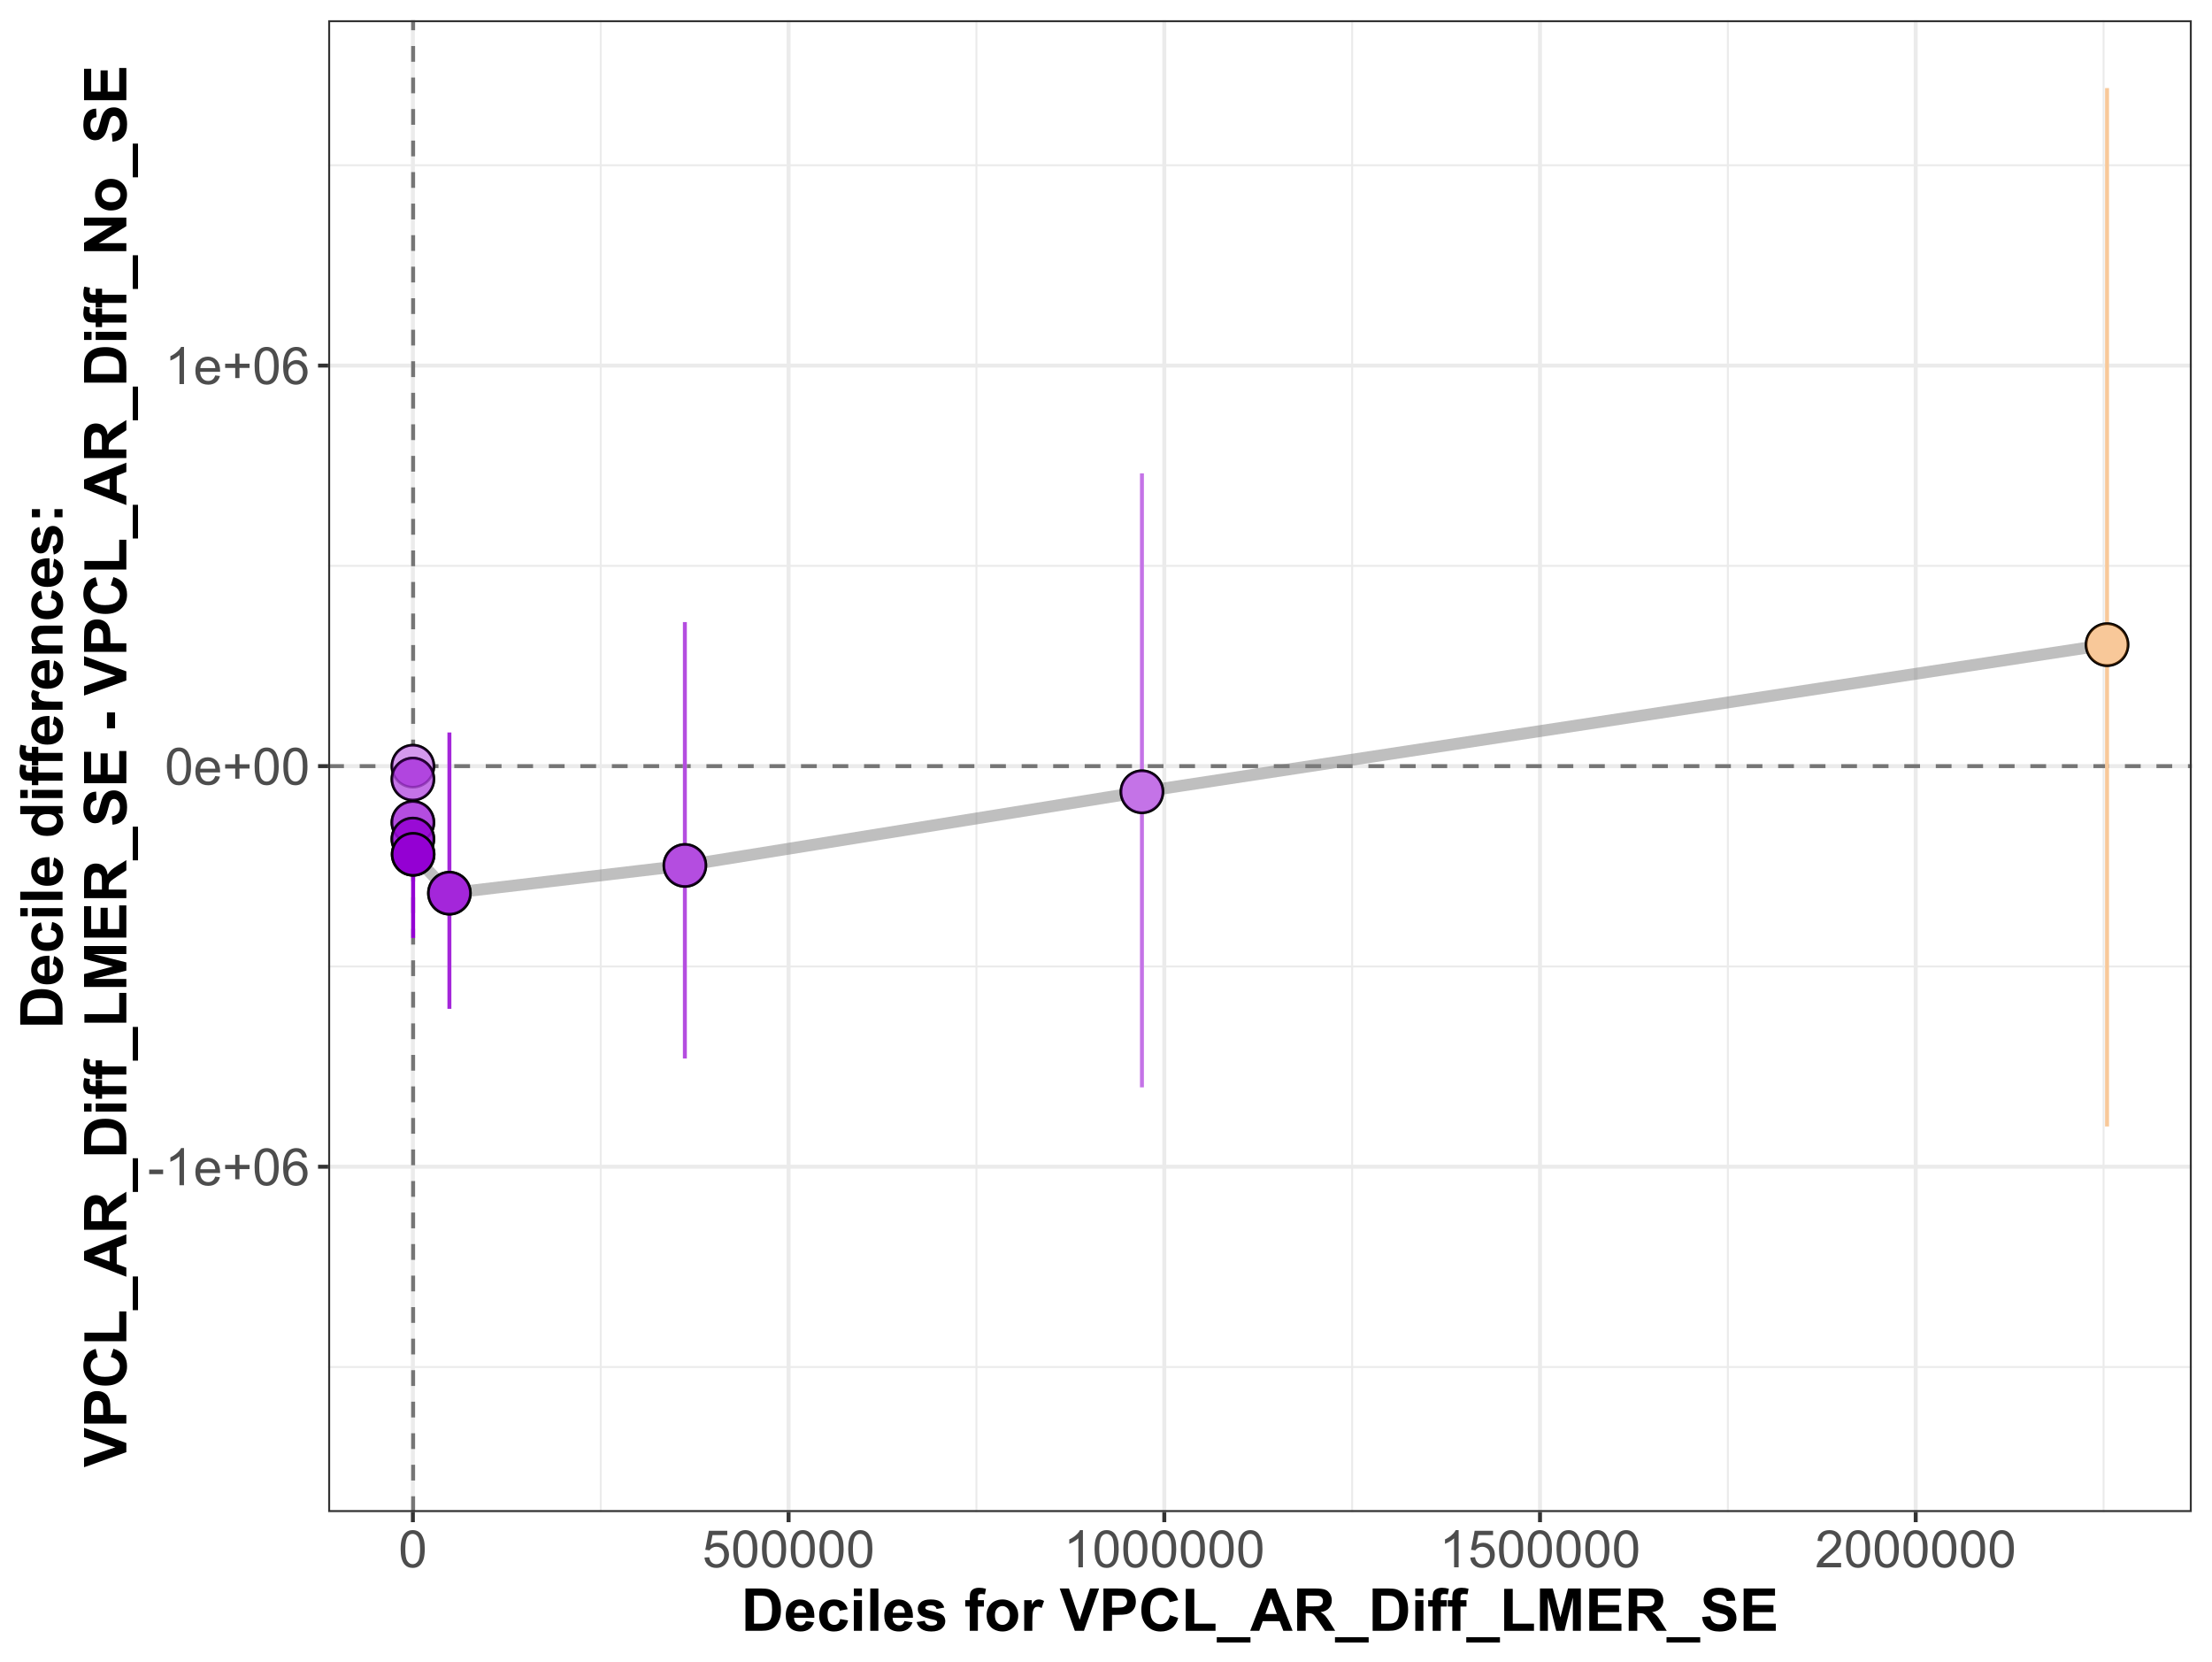 <?xml version="1.0" encoding="UTF-8"?>
<svg xmlns="http://www.w3.org/2000/svg" xmlns:xlink="http://www.w3.org/1999/xlink" width="599pt" height="450pt" viewBox="0 0 599 450" version="1.1">
<defs>
<g>
<symbol overflow="visible" id="glyph0-0">
<path style="stroke:none;" d="M 1.75 0 L 1.75 -8.75 L 8.75 -8.75 L 8.75 0 Z M 1.969 -0.219 L 8.531 -0.219 L 8.531 -8.531 L 1.969 -8.531 Z M 1.969 -0.219 "/>
</symbol>
<symbol overflow="visible" id="glyph0-1">
<path style="stroke:none;" d="M 0.445 -3.008 L 0.445 -4.246 L 4.227 -4.246 L 4.227 -3.008 Z M 0.445 -3.008 "/>
</symbol>
<symbol overflow="visible" id="glyph0-2">
<path style="stroke:none;" d="M 5.215 0 L 3.984 0 L 3.984 -7.84 C 3.688 -7.559 3.297 -7.273 2.816 -6.992 C 2.336 -6.707 1.906 -6.496 1.523 -6.359 L 1.523 -7.547 C 2.211 -7.867 2.812 -8.258 3.328 -8.723 C 3.844 -9.18 4.207 -9.625 4.422 -10.062 L 5.215 -10.062 Z M 5.215 0 "/>
</symbol>
<symbol overflow="visible" id="glyph0-3">
<path style="stroke:none;" d="M 5.891 -2.336 L 7.164 -2.18 C 6.961 -1.438 6.59 -0.859 6.047 -0.449 C 5.504 -0.039 4.812 0.164 3.973 0.164 C 2.91 0.164 2.066 -0.16 1.445 -0.816 C 0.82 -1.465 0.508 -2.383 0.512 -3.57 C 0.508 -4.785 0.824 -5.734 1.453 -6.41 C 2.082 -7.082 2.898 -7.418 3.902 -7.422 C 4.871 -7.418 5.664 -7.086 6.281 -6.43 C 6.895 -5.766 7.199 -4.84 7.203 -3.645 C 7.199 -3.57 7.199 -3.461 7.199 -3.316 L 1.785 -3.316 C 1.828 -2.516 2.055 -1.902 2.461 -1.48 C 2.867 -1.055 3.371 -0.844 3.977 -0.848 C 4.426 -0.844 4.812 -0.961 5.133 -1.203 C 5.453 -1.438 5.703 -1.816 5.891 -2.336 Z M 1.852 -4.328 L 5.906 -4.328 C 5.852 -4.934 5.695 -5.391 5.441 -5.703 C 5.047 -6.172 4.539 -6.41 3.918 -6.414 C 3.352 -6.41 2.875 -6.219 2.492 -5.844 C 2.102 -5.461 1.891 -4.957 1.852 -4.328 Z M 1.852 -4.328 "/>
</symbol>
<symbol overflow="visible" id="glyph0-4">
<path style="stroke:none;" d="M 3.508 -1.621 L 3.508 -4.367 L 0.781 -4.367 L 0.781 -5.516 L 3.508 -5.516 L 3.508 -8.242 L 4.668 -8.242 L 4.668 -5.516 L 7.398 -5.516 L 7.398 -4.367 L 4.668 -4.367 L 4.668 -1.621 Z M 3.508 -1.621 "/>
</symbol>
<symbol overflow="visible" id="glyph0-5">
<path style="stroke:none;" d="M 0.582 -4.941 C 0.578 -6.121 0.699 -7.074 0.945 -7.801 C 1.188 -8.52 1.551 -9.078 2.031 -9.473 C 2.512 -9.863 3.117 -10.059 3.848 -10.062 C 4.383 -10.059 4.855 -9.953 5.262 -9.738 C 5.668 -9.52 6 -9.207 6.266 -8.801 C 6.527 -8.391 6.738 -7.891 6.891 -7.309 C 7.039 -6.723 7.113 -5.934 7.117 -4.941 C 7.113 -3.762 6.992 -2.812 6.754 -2.094 C 6.508 -1.367 6.145 -0.809 5.668 -0.418 C 5.184 -0.023 4.578 0.168 3.848 0.172 C 2.879 0.168 2.121 -0.176 1.57 -0.867 C 0.91 -1.699 0.578 -3.055 0.582 -4.941 Z M 1.844 -4.941 C 1.84 -3.293 2.031 -2.199 2.422 -1.656 C 2.805 -1.109 3.281 -0.836 3.848 -0.84 C 4.41 -0.836 4.887 -1.109 5.273 -1.66 C 5.656 -2.203 5.848 -3.297 5.852 -4.941 C 5.848 -6.59 5.656 -7.688 5.273 -8.23 C 4.887 -8.77 4.406 -9.039 3.836 -9.043 C 3.27 -9.039 2.816 -8.801 2.48 -8.328 C 2.051 -7.711 1.84 -6.582 1.844 -4.941 Z M 1.844 -4.941 "/>
</symbol>
<symbol overflow="visible" id="glyph0-6">
<path style="stroke:none;" d="M 6.965 -7.566 L 5.742 -7.473 C 5.633 -7.949 5.477 -8.301 5.277 -8.523 C 4.941 -8.871 4.531 -9.047 4.047 -9.051 C 3.652 -9.047 3.309 -8.938 3.016 -8.723 C 2.625 -8.438 2.32 -8.023 2.098 -7.484 C 1.875 -6.938 1.758 -6.168 1.75 -5.168 C 2.043 -5.617 2.406 -5.949 2.836 -6.172 C 3.266 -6.387 3.715 -6.496 4.184 -6.5 C 5.004 -6.496 5.699 -6.195 6.277 -5.594 C 6.852 -4.988 7.141 -4.207 7.145 -3.254 C 7.141 -2.621 7.004 -2.039 6.734 -1.5 C 6.461 -0.961 6.09 -0.547 5.617 -0.258 C 5.141 0.027 4.605 0.168 4.008 0.172 C 2.98 0.168 2.141 -0.207 1.496 -0.961 C 0.848 -1.715 0.527 -2.957 0.527 -4.688 C 0.527 -6.625 0.883 -8.031 1.602 -8.914 C 2.219 -9.676 3.059 -10.059 4.121 -10.062 C 4.906 -10.059 5.555 -9.84 6.059 -9.398 C 6.562 -8.953 6.863 -8.34 6.965 -7.566 Z M 1.941 -3.246 C 1.938 -2.82 2.027 -2.414 2.211 -2.027 C 2.387 -1.641 2.641 -1.344 2.965 -1.145 C 3.289 -0.938 3.629 -0.836 3.984 -0.84 C 4.504 -0.836 4.949 -1.047 5.324 -1.469 C 5.695 -1.887 5.883 -2.457 5.887 -3.18 C 5.883 -3.871 5.699 -4.418 5.332 -4.816 C 4.961 -5.215 4.496 -5.414 3.938 -5.414 C 3.379 -5.414 2.906 -5.215 2.52 -4.816 C 2.133 -4.418 1.938 -3.895 1.941 -3.246 Z M 1.941 -3.246 "/>
</symbol>
<symbol overflow="visible" id="glyph0-7">
<path style="stroke:none;" d="M 0.582 -2.625 L 1.875 -2.734 C 1.969 -2.102 2.188 -1.629 2.539 -1.312 C 2.883 -0.996 3.305 -0.836 3.801 -0.84 C 4.391 -0.836 4.891 -1.059 5.305 -1.508 C 5.711 -1.953 5.918 -2.547 5.922 -3.289 C 5.918 -3.984 5.719 -4.539 5.328 -4.949 C 4.93 -5.352 4.414 -5.555 3.781 -5.559 C 3.383 -5.555 3.027 -5.465 2.707 -5.285 C 2.387 -5.105 2.133 -4.871 1.953 -4.586 L 0.801 -4.738 L 1.77 -9.883 L 6.754 -9.883 L 6.754 -8.711 L 2.754 -8.711 L 2.215 -6.016 C 2.816 -6.434 3.445 -6.645 4.109 -6.645 C 4.98 -6.645 5.719 -6.34 6.324 -5.734 C 6.922 -5.129 7.223 -4.352 7.227 -3.398 C 7.223 -2.492 6.961 -1.707 6.434 -1.047 C 5.789 -0.234 4.91 0.168 3.801 0.172 C 2.887 0.168 2.141 -0.082 1.566 -0.594 C 0.988 -1.102 0.66 -1.781 0.582 -2.625 Z M 0.582 -2.625 "/>
</symbol>
<symbol overflow="visible" id="glyph0-8">
<path style="stroke:none;" d="M 7.047 -1.184 L 7.047 0 L 0.422 0 C 0.414 -0.297 0.461 -0.582 0.566 -0.855 C 0.734 -1.305 1.004 -1.746 1.375 -2.188 C 1.746 -2.621 2.285 -3.129 2.988 -3.703 C 4.074 -4.598 4.809 -5.305 5.195 -5.828 C 5.574 -6.348 5.766 -6.84 5.77 -7.309 C 5.766 -7.793 5.59 -8.203 5.246 -8.539 C 4.895 -8.871 4.441 -9.039 3.883 -9.043 C 3.285 -9.039 2.812 -8.863 2.461 -8.508 C 2.105 -8.152 1.926 -7.66 1.922 -7.035 L 0.656 -7.164 C 0.742 -8.105 1.066 -8.824 1.633 -9.32 C 2.195 -9.812 2.953 -10.059 3.91 -10.062 C 4.867 -10.059 5.629 -9.793 6.191 -9.262 C 6.75 -8.727 7.031 -8.066 7.035 -7.281 C 7.031 -6.879 6.949 -6.484 6.789 -6.098 C 6.621 -5.707 6.348 -5.297 5.969 -4.871 C 5.586 -4.441 4.953 -3.855 4.074 -3.109 C 3.332 -2.488 2.859 -2.066 2.652 -1.848 C 2.438 -1.621 2.266 -1.402 2.133 -1.184 Z M 7.047 -1.184 "/>
</symbol>
<symbol overflow="visible" id="glyph1-0">
<path style="stroke:none;" d="M 2 0 L 2 -10 L 10 -10 L 10 0 Z M 2.25 -0.25 L 9.75 -0.25 L 9.75 -9.75 L 2.25 -9.75 Z M 2.25 -0.25 "/>
</symbol>
<symbol overflow="visible" id="glyph1-1">
<path style="stroke:none;" d="M 1.156 -11.453 L 5.383 -11.453 C 6.332 -11.449 7.059 -11.375 7.562 -11.234 C 8.23 -11.031 8.805 -10.68 9.289 -10.18 C 9.766 -9.672 10.133 -9.055 10.383 -8.324 C 10.633 -7.59 10.758 -6.688 10.758 -5.617 C 10.758 -4.672 10.641 -3.859 10.406 -3.18 C 10.117 -2.344 9.707 -1.668 9.18 -1.156 C 8.777 -0.762 8.234 -0.457 7.555 -0.242 C 7.039 -0.078 6.359 0 5.508 0 L 1.156 0 Z M 3.469 -9.516 L 3.469 -1.93 L 5.195 -1.93 C 5.84 -1.926 6.305 -1.965 6.594 -2.039 C 6.965 -2.133 7.277 -2.289 7.527 -2.516 C 7.773 -2.734 7.977 -3.105 8.133 -3.621 C 8.289 -4.133 8.367 -4.832 8.367 -5.719 C 8.367 -6.602 8.289 -7.281 8.133 -7.758 C 7.977 -8.23 7.758 -8.598 7.477 -8.867 C 7.195 -9.129 6.836 -9.309 6.406 -9.406 C 6.078 -9.477 5.445 -9.516 4.508 -9.516 Z M 3.469 -9.516 "/>
</symbol>
<symbol overflow="visible" id="glyph1-2">
<path style="stroke:none;" d="M 5.953 -2.641 L 8.141 -2.273 C 7.855 -1.469 7.414 -0.855 6.809 -0.441 C 6.199 -0.02 5.438 0.188 4.531 0.188 C 3.086 0.188 2.02 -0.281 1.328 -1.227 C 0.777 -1.977 0.504 -2.93 0.508 -4.086 C 0.504 -5.457 0.863 -6.535 1.586 -7.316 C 2.301 -8.094 3.211 -8.484 4.312 -8.484 C 5.547 -8.484 6.52 -8.074 7.234 -7.262 C 7.945 -6.441 8.285 -5.195 8.258 -3.516 L 2.758 -3.516 C 2.77 -2.863 2.945 -2.355 3.289 -1.996 C 3.625 -1.633 4.047 -1.453 4.555 -1.453 C 4.895 -1.453 5.184 -1.547 5.422 -1.734 C 5.652 -1.922 5.832 -2.223 5.953 -2.641 Z M 6.078 -4.859 C 6.059 -5.492 5.895 -5.977 5.586 -6.309 C 5.27 -6.637 4.891 -6.801 4.445 -6.805 C 3.965 -6.801 3.57 -6.629 3.258 -6.281 C 2.945 -5.93 2.789 -5.453 2.797 -4.859 Z M 6.078 -4.859 "/>
</symbol>
<symbol overflow="visible" id="glyph1-3">
<path style="stroke:none;" d="M 8.383 -5.844 L 6.219 -5.453 C 6.141 -5.883 5.977 -6.207 5.723 -6.43 C 5.461 -6.645 5.125 -6.754 4.719 -6.758 C 4.168 -6.754 3.734 -6.566 3.41 -6.191 C 3.082 -5.812 2.918 -5.18 2.922 -4.297 C 2.918 -3.309 3.082 -2.613 3.418 -2.211 C 3.746 -1.801 4.191 -1.598 4.75 -1.602 C 5.164 -1.598 5.504 -1.719 5.773 -1.957 C 6.035 -2.191 6.223 -2.598 6.336 -3.18 L 8.492 -2.812 C 8.266 -1.82 7.836 -1.07 7.203 -0.57 C 6.562 -0.062 5.711 0.188 4.648 0.188 C 3.43 0.188 2.465 -0.195 1.746 -0.961 C 1.023 -1.727 0.66 -2.785 0.664 -4.141 C 0.66 -5.508 1.023 -6.574 1.75 -7.34 C 2.473 -8.102 3.453 -8.484 4.688 -8.484 C 5.695 -8.484 6.496 -8.266 7.098 -7.832 C 7.691 -7.395 8.121 -6.73 8.383 -5.844 Z M 8.383 -5.844 "/>
</symbol>
<symbol overflow="visible" id="glyph1-4">
<path style="stroke:none;" d="M 1.148 -9.422 L 1.148 -11.453 L 3.344 -11.453 L 3.344 -9.422 Z M 1.148 0 L 1.148 -8.297 L 3.344 -8.297 L 3.344 0 Z M 1.148 0 "/>
</symbol>
<symbol overflow="visible" id="glyph1-5">
<path style="stroke:none;" d="M 1.148 0 L 1.148 -11.453 L 3.344 -11.453 L 3.344 0 Z M 1.148 0 "/>
</symbol>
<symbol overflow="visible" id="glyph1-6">
<path style="stroke:none;" d="M 0.375 -2.367 L 2.578 -2.703 C 2.672 -2.273 2.859 -1.949 3.148 -1.73 C 3.43 -1.504 3.832 -1.395 4.352 -1.398 C 4.918 -1.395 5.344 -1.5 5.633 -1.711 C 5.82 -1.855 5.918 -2.051 5.922 -2.297 C 5.918 -2.461 5.867 -2.598 5.766 -2.711 C 5.656 -2.812 5.41 -2.91 5.031 -3 C 3.258 -3.391 2.137 -3.746 1.664 -4.07 C 1.008 -4.516 0.68 -5.137 0.68 -5.938 C 0.68 -6.652 0.961 -7.258 1.531 -7.75 C 2.094 -8.238 2.977 -8.484 4.172 -8.484 C 5.305 -8.484 6.148 -8.297 6.703 -7.93 C 7.254 -7.555 7.633 -7.008 7.844 -6.289 L 5.773 -5.906 C 5.68 -6.227 5.512 -6.473 5.27 -6.648 C 5.02 -6.816 4.668 -6.902 4.211 -6.906 C 3.629 -6.902 3.215 -6.82 2.969 -6.664 C 2.801 -6.547 2.719 -6.398 2.719 -6.219 C 2.719 -6.059 2.789 -5.926 2.938 -5.82 C 3.133 -5.672 3.816 -5.469 4.988 -5.203 C 6.152 -4.938 6.969 -4.609 7.438 -4.227 C 7.891 -3.832 8.121 -3.289 8.125 -2.594 C 8.121 -1.832 7.805 -1.18 7.172 -0.633 C 6.535 -0.086 5.594 0.188 4.352 0.188 C 3.219 0.188 2.324 -0.039 1.668 -0.5 C 1.008 -0.953 0.578 -1.578 0.375 -2.367 Z M 0.375 -2.367 "/>
</symbol>
<symbol overflow="visible" id="glyph1-7">
<path style="stroke:none;" d=""/>
</symbol>
<symbol overflow="visible" id="glyph1-8">
<path style="stroke:none;" d="M 0.188 -8.297 L 1.406 -8.297 L 1.406 -8.922 C 1.406 -9.617 1.48 -10.137 1.629 -10.484 C 1.777 -10.824 2.051 -11.105 2.449 -11.324 C 2.848 -11.539 3.352 -11.648 3.961 -11.648 C 4.586 -11.648 5.195 -11.555 5.797 -11.367 L 5.5 -9.836 C 5.148 -9.918 4.812 -9.961 4.492 -9.961 C 4.172 -9.961 3.945 -9.887 3.809 -9.738 C 3.668 -9.59 3.598 -9.305 3.602 -8.883 L 3.602 -8.297 L 5.242 -8.297 L 5.242 -6.57 L 3.602 -6.57 L 3.602 0 L 1.406 0 L 1.406 -6.57 L 0.188 -6.57 Z M 0.188 -8.297 "/>
</symbol>
<symbol overflow="visible" id="glyph1-9">
<path style="stroke:none;" d="M 0.641 -4.266 C 0.637 -4.992 0.816 -5.695 1.18 -6.383 C 1.535 -7.062 2.047 -7.586 2.707 -7.945 C 3.363 -8.305 4.098 -8.484 4.914 -8.484 C 6.168 -8.484 7.195 -8.074 8 -7.262 C 8.797 -6.441 9.199 -5.414 9.203 -4.172 C 9.199 -2.914 8.793 -1.871 7.988 -1.051 C 7.176 -0.223 6.156 0.188 4.93 0.188 C 4.164 0.188 3.441 0.016 2.754 -0.328 C 2.062 -0.672 1.535 -1.176 1.18 -1.84 C 0.816 -2.504 0.637 -3.312 0.641 -4.266 Z M 2.891 -4.148 C 2.887 -3.324 3.082 -2.691 3.477 -2.258 C 3.863 -1.816 4.348 -1.598 4.922 -1.602 C 5.492 -1.598 5.973 -1.816 6.363 -2.258 C 6.75 -2.691 6.941 -3.328 6.945 -4.164 C 6.941 -4.973 6.75 -5.598 6.363 -6.039 C 5.973 -6.473 5.492 -6.691 4.922 -6.695 C 4.348 -6.691 3.863 -6.473 3.477 -6.039 C 3.082 -5.598 2.887 -4.969 2.891 -4.148 Z M 2.891 -4.148 "/>
</symbol>
<symbol overflow="visible" id="glyph1-10">
<path style="stroke:none;" d="M 3.25 0 L 1.055 0 L 1.055 -8.297 L 3.094 -8.297 L 3.094 -7.117 C 3.441 -7.672 3.754 -8.039 4.035 -8.219 C 4.312 -8.395 4.629 -8.484 4.984 -8.484 C 5.48 -8.484 5.961 -8.344 6.43 -8.07 L 5.75 -6.156 C 5.375 -6.395 5.031 -6.516 4.719 -6.516 C 4.406 -6.516 4.148 -6.43 3.938 -6.262 C 3.723 -6.09 3.555 -5.785 3.434 -5.344 C 3.309 -4.898 3.246 -3.969 3.25 -2.562 Z M 3.25 0 "/>
</symbol>
<symbol overflow="visible" id="glyph1-11">
<path style="stroke:none;" d="M 4.086 0 L -0.008 -11.453 L 2.5 -11.453 L 5.398 -2.977 L 8.203 -11.453 L 10.656 -11.453 L 6.555 0 Z M 4.086 0 "/>
</symbol>
<symbol overflow="visible" id="glyph1-12">
<path style="stroke:none;" d="M 1.164 0 L 1.164 -11.453 L 4.875 -11.453 C 6.281 -11.449 7.195 -11.391 7.625 -11.281 C 8.277 -11.105 8.828 -10.734 9.273 -10.16 C 9.715 -9.582 9.938 -8.836 9.938 -7.93 C 9.938 -7.223 9.809 -6.633 9.555 -6.156 C 9.297 -5.676 8.973 -5.301 8.582 -5.027 C 8.188 -4.754 7.789 -4.57 7.383 -4.484 C 6.828 -4.371 6.027 -4.316 4.984 -4.32 L 3.477 -4.32 L 3.477 0 Z M 3.477 -9.516 L 3.477 -6.266 L 4.742 -6.266 C 5.648 -6.262 6.258 -6.324 6.57 -6.445 C 6.875 -6.562 7.117 -6.75 7.293 -7.008 C 7.465 -7.262 7.551 -7.559 7.555 -7.898 C 7.551 -8.312 7.43 -8.656 7.188 -8.93 C 6.941 -9.199 6.633 -9.367 6.258 -9.438 C 5.98 -9.488 5.426 -9.516 4.594 -9.516 Z M 3.477 -9.516 "/>
</symbol>
<symbol overflow="visible" id="glyph1-13">
<path style="stroke:none;" d="M 8.492 -4.211 L 10.734 -3.5 C 10.391 -2.246 9.816 -1.32 9.02 -0.715 C 8.215 -0.109 7.203 0.191 5.977 0.195 C 4.453 0.191 3.203 -0.324 2.227 -1.363 C 1.246 -2.398 0.754 -3.82 0.758 -5.625 C 0.754 -7.531 1.246 -9.012 2.234 -10.066 C 3.215 -11.121 4.512 -11.648 6.117 -11.648 C 7.516 -11.648 8.652 -11.234 9.531 -10.406 C 10.051 -9.914 10.441 -9.211 10.703 -8.297 L 8.414 -7.75 C 8.277 -8.34 7.992 -8.809 7.566 -9.156 C 7.133 -9.496 6.613 -9.668 6 -9.672 C 5.148 -9.668 4.457 -9.363 3.934 -8.758 C 3.402 -8.145 3.141 -7.156 3.141 -5.797 C 3.141 -4.344 3.398 -3.312 3.922 -2.703 C 4.438 -2.086 5.117 -1.781 5.953 -1.781 C 6.566 -1.781 7.094 -1.977 7.539 -2.367 C 7.98 -2.758 8.297 -3.371 8.492 -4.211 Z M 8.492 -4.211 "/>
</symbol>
<symbol overflow="visible" id="glyph1-14">
<path style="stroke:none;" d="M 1.227 0 L 1.227 -11.359 L 3.539 -11.359 L 3.539 -1.93 L 9.289 -1.93 L 9.289 0 Z M 1.227 0 "/>
</symbol>
<symbol overflow="visible" id="glyph1-15">
<path style="stroke:none;" d="M -0.148 3.164 L -0.148 1.742 L 8.977 1.742 L 8.977 3.164 Z M -0.148 3.164 "/>
</symbol>
<symbol overflow="visible" id="glyph1-16">
<path style="stroke:none;" d="M 11.492 0 L 8.977 0 L 7.977 -2.602 L 3.398 -2.602 L 2.453 0 L 0 0 L 4.461 -11.453 L 6.906 -11.453 Z M 7.234 -4.531 L 5.656 -8.781 L 4.109 -4.531 Z M 7.234 -4.531 "/>
</symbol>
<symbol overflow="visible" id="glyph1-17">
<path style="stroke:none;" d="M 1.172 0 L 1.172 -11.453 L 6.039 -11.453 C 7.262 -11.449 8.152 -11.348 8.707 -11.145 C 9.262 -10.938 9.703 -10.57 10.039 -10.047 C 10.367 -9.52 10.535 -8.918 10.539 -8.242 C 10.535 -7.379 10.281 -6.668 9.781 -6.113 C 9.273 -5.551 8.52 -5.199 7.516 -5.055 C 8.012 -4.762 8.426 -4.441 8.754 -4.094 C 9.078 -3.742 9.516 -3.121 10.07 -2.234 L 11.469 0 L 8.703 0 L 7.031 -2.492 C 6.438 -3.379 6.031 -3.941 5.812 -4.176 C 5.594 -4.406 5.359 -4.566 5.117 -4.652 C 4.867 -4.738 4.48 -4.781 3.953 -4.781 L 3.484 -4.781 L 3.484 0 Z M 3.484 -6.609 L 5.195 -6.609 C 6.301 -6.609 6.992 -6.656 7.273 -6.75 C 7.547 -6.844 7.766 -7.004 7.922 -7.234 C 8.078 -7.461 8.156 -7.746 8.156 -8.094 C 8.156 -8.477 8.051 -8.789 7.848 -9.027 C 7.637 -9.262 7.348 -9.41 6.977 -9.477 C 6.785 -9.5 6.223 -9.516 5.289 -9.516 L 3.484 -9.516 Z M 3.484 -6.609 "/>
</symbol>
<symbol overflow="visible" id="glyph1-18">
<path style="stroke:none;" d="M 1.133 0 L 1.133 -11.453 L 4.594 -11.453 L 6.672 -3.641 L 8.727 -11.453 L 12.195 -11.453 L 12.195 0 L 10.047 0 L 10.047 -9.016 L 7.773 0 L 5.547 0 L 3.281 -9.016 L 3.281 0 Z M 1.133 0 "/>
</symbol>
<symbol overflow="visible" id="glyph1-19">
<path style="stroke:none;" d="M 1.164 0 L 1.164 -11.453 L 9.656 -11.453 L 9.656 -9.516 L 3.477 -9.516 L 3.477 -6.977 L 9.227 -6.977 L 9.227 -5.047 L 3.477 -5.047 L 3.477 -1.93 L 9.875 -1.93 L 9.875 0 Z M 1.164 0 "/>
</symbol>
<symbol overflow="visible" id="glyph1-20">
<path style="stroke:none;" d="M 0.578 -3.727 L 2.828 -3.945 C 2.961 -3.188 3.234 -2.633 3.652 -2.281 C 4.062 -1.922 4.621 -1.746 5.328 -1.75 C 6.07 -1.746 6.633 -1.902 7.012 -2.223 C 7.387 -2.535 7.574 -2.906 7.578 -3.328 C 7.574 -3.598 7.496 -3.828 7.34 -4.02 C 7.18 -4.207 6.902 -4.371 6.508 -4.516 C 6.234 -4.605 5.617 -4.773 4.656 -5.016 C 3.414 -5.32 2.543 -5.695 2.047 -6.148 C 1.34 -6.773 0.988 -7.543 0.992 -8.453 C 0.988 -9.035 1.156 -9.582 1.488 -10.09 C 1.816 -10.598 2.293 -10.984 2.918 -11.25 C 3.539 -11.516 4.289 -11.648 5.172 -11.648 C 6.605 -11.648 7.688 -11.332 8.418 -10.703 C 9.141 -10.07 9.523 -9.23 9.562 -8.18 L 7.25 -8.078 C 7.148 -8.664 6.938 -9.086 6.613 -9.348 C 6.285 -9.602 5.797 -9.73 5.148 -9.734 C 4.473 -9.73 3.945 -9.594 3.57 -9.32 C 3.32 -9.141 3.199 -8.902 3.203 -8.609 C 3.199 -8.336 3.312 -8.105 3.547 -7.914 C 3.836 -7.668 4.547 -7.414 5.672 -7.148 C 6.797 -6.883 7.629 -6.605 8.168 -6.324 C 8.707 -6.035 9.129 -5.648 9.434 -5.16 C 9.738 -4.664 9.891 -4.055 9.891 -3.336 C 9.891 -2.676 9.707 -2.062 9.344 -1.492 C 8.977 -0.918 8.461 -0.492 7.797 -0.215 C 7.129 0.062 6.297 0.199 5.305 0.203 C 3.852 0.199 2.742 -0.133 1.969 -0.801 C 1.191 -1.469 0.727 -2.445 0.578 -3.727 Z M 0.578 -3.727 "/>
</symbol>
<symbol overflow="visible" id="glyph2-0">
<path style="stroke:none;" d="M 0 -2 L -10 -2 L -10 -10 L 0 -10 Z M -0.25 -2.25 L -0.25 -9.75 L -9.75 -9.75 L -9.75 -2.25 Z M -0.25 -2.25 "/>
</symbol>
<symbol overflow="visible" id="glyph2-1">
<path style="stroke:none;" d="M -11.453 -1.156 L -11.453 -5.383 C -11.449 -6.332 -11.375 -7.059 -11.234 -7.562 C -11.031 -8.23 -10.68 -8.805 -10.18 -9.289 C -9.672 -9.766 -9.055 -10.133 -8.324 -10.383 C -7.59 -10.633 -6.688 -10.758 -5.617 -10.758 C -4.672 -10.758 -3.859 -10.641 -3.18 -10.406 C -2.344 -10.117 -1.668 -9.707 -1.156 -9.18 C -0.762 -8.777 -0.457 -8.234 -0.242 -7.555 C -0.078 -7.039 0 -6.359 0 -5.508 L 0 -1.156 Z M -9.516 -3.469 L -1.93 -3.469 L -1.93 -5.195 C -1.926 -5.84 -1.965 -6.305 -2.039 -6.594 C -2.133 -6.965 -2.289 -7.277 -2.516 -7.527 C -2.734 -7.773 -3.105 -7.977 -3.621 -8.133 C -4.133 -8.289 -4.832 -8.367 -5.719 -8.367 C -6.602 -8.367 -7.281 -8.289 -7.758 -8.133 C -8.23 -7.977 -8.598 -7.758 -8.867 -7.477 C -9.129 -7.195 -9.309 -6.836 -9.406 -6.406 C -9.477 -6.078 -9.516 -5.445 -9.516 -4.508 Z M -9.516 -3.469 "/>
</symbol>
<symbol overflow="visible" id="glyph2-2">
<path style="stroke:none;" d="M -2.641 -5.953 L -2.273 -8.141 C -1.469 -7.855 -0.855 -7.414 -0.441 -6.809 C -0.02 -6.199 0.188 -5.438 0.188 -4.531 C 0.188 -3.086 -0.281 -2.02 -1.227 -1.328 C -1.977 -0.777 -2.93 -0.504 -4.086 -0.508 C -5.457 -0.504 -6.535 -0.863 -7.316 -1.586 C -8.094 -2.301 -8.484 -3.211 -8.484 -4.312 C -8.484 -5.547 -8.074 -6.52 -7.262 -7.234 C -6.441 -7.945 -5.195 -8.285 -3.516 -8.258 L -3.516 -2.758 C -2.863 -2.77 -2.355 -2.945 -1.996 -3.289 C -1.633 -3.625 -1.453 -4.047 -1.453 -4.555 C -1.453 -4.895 -1.547 -5.184 -1.734 -5.422 C -1.922 -5.652 -2.223 -5.832 -2.641 -5.953 Z M -4.859 -6.078 C -5.492 -6.059 -5.977 -5.895 -6.309 -5.586 C -6.637 -5.27 -6.801 -4.891 -6.805 -4.445 C -6.801 -3.965 -6.629 -3.57 -6.281 -3.258 C -5.93 -2.945 -5.453 -2.789 -4.859 -2.797 Z M -4.859 -6.078 "/>
</symbol>
<symbol overflow="visible" id="glyph2-3">
<path style="stroke:none;" d="M -5.844 -8.383 L -5.453 -6.219 C -5.883 -6.141 -6.207 -5.977 -6.43 -5.723 C -6.645 -5.461 -6.754 -5.125 -6.758 -4.719 C -6.754 -4.168 -6.566 -3.734 -6.191 -3.41 C -5.812 -3.082 -5.18 -2.918 -4.297 -2.922 C -3.309 -2.918 -2.613 -3.082 -2.211 -3.418 C -1.801 -3.746 -1.598 -4.191 -1.602 -4.75 C -1.598 -5.164 -1.719 -5.504 -1.957 -5.773 C -2.191 -6.035 -2.598 -6.223 -3.18 -6.336 L -2.812 -8.492 C -1.82 -8.266 -1.07 -7.836 -0.57 -7.203 C -0.062 -6.562 0.188 -5.711 0.188 -4.648 C 0.188 -3.43 -0.195 -2.465 -0.961 -1.746 C -1.727 -1.023 -2.785 -0.66 -4.141 -0.664 C -5.508 -0.66 -6.574 -1.023 -7.34 -1.75 C -8.102 -2.473 -8.484 -3.453 -8.484 -4.688 C -8.484 -5.695 -8.266 -6.496 -7.832 -7.098 C -7.395 -7.691 -6.73 -8.121 -5.844 -8.383 Z M -5.844 -8.383 "/>
</symbol>
<symbol overflow="visible" id="glyph2-4">
<path style="stroke:none;" d="M -9.422 -1.148 L -11.453 -1.148 L -11.453 -3.344 L -9.422 -3.344 Z M 0 -1.148 L -8.297 -1.148 L -8.297 -3.344 L 0 -3.344 Z M 0 -1.148 "/>
</symbol>
<symbol overflow="visible" id="glyph2-5">
<path style="stroke:none;" d="M 0 -1.148 L -11.453 -1.148 L -11.453 -3.344 L 0 -3.344 Z M 0 -1.148 "/>
</symbol>
<symbol overflow="visible" id="glyph2-6">
<path style="stroke:none;" d=""/>
</symbol>
<symbol overflow="visible" id="glyph2-7">
<path style="stroke:none;" d="M 0 -8.758 L 0 -6.719 L -1.219 -6.719 C -0.742 -6.379 -0.387 -5.98 -0.16 -5.52 C 0.074 -5.059 0.188 -4.594 0.188 -4.125 C 0.188 -3.172 -0.195 -2.355 -0.965 -1.676 C -1.73 -0.996 -2.801 -0.656 -4.18 -0.656 C -5.582 -0.656 -6.652 -0.984 -7.387 -1.648 C -8.117 -2.305 -8.484 -3.141 -8.484 -4.156 C -8.484 -5.078 -8.098 -5.883 -7.328 -6.562 L -11.453 -6.562 L -11.453 -8.758 Z M -4.328 -2.898 C -3.441 -2.895 -2.801 -3.016 -2.406 -3.266 C -1.832 -3.617 -1.547 -4.113 -1.547 -4.75 C -1.547 -5.254 -1.762 -5.684 -2.191 -6.039 C -2.621 -6.391 -3.262 -6.566 -4.117 -6.57 C -5.066 -6.566 -5.754 -6.395 -6.176 -6.055 C -6.594 -5.707 -6.801 -5.27 -6.805 -4.734 C -6.801 -4.211 -6.594 -3.773 -6.184 -3.426 C -5.766 -3.07 -5.148 -2.895 -4.328 -2.898 Z M -4.328 -2.898 "/>
</symbol>
<symbol overflow="visible" id="glyph2-8">
<path style="stroke:none;" d="M -8.297 -0.188 L -8.297 -1.406 L -8.922 -1.406 C -9.617 -1.406 -10.137 -1.48 -10.484 -1.629 C -10.824 -1.777 -11.105 -2.051 -11.324 -2.449 C -11.539 -2.848 -11.648 -3.352 -11.648 -3.961 C -11.648 -4.586 -11.555 -5.195 -11.367 -5.797 L -9.836 -5.5 C -9.918 -5.148 -9.961 -4.812 -9.961 -4.492 C -9.961 -4.172 -9.887 -3.945 -9.738 -3.809 C -9.59 -3.668 -9.305 -3.598 -8.883 -3.602 L -8.297 -3.602 L -8.297 -5.242 L -6.57 -5.242 L -6.57 -3.602 L 0 -3.602 L 0 -1.406 L -6.57 -1.406 L -6.57 -0.188 Z M -8.297 -0.188 "/>
</symbol>
<symbol overflow="visible" id="glyph2-9">
<path style="stroke:none;" d="M 0 -3.25 L 0 -1.055 L -8.297 -1.055 L -8.297 -3.094 L -7.117 -3.094 C -7.672 -3.441 -8.039 -3.754 -8.219 -4.035 C -8.395 -4.312 -8.484 -4.629 -8.484 -4.984 C -8.484 -5.48 -8.344 -5.961 -8.07 -6.43 L -6.156 -5.75 C -6.395 -5.375 -6.516 -5.031 -6.516 -4.719 C -6.516 -4.406 -6.43 -4.148 -6.262 -3.938 C -6.09 -3.723 -5.785 -3.555 -5.344 -3.434 C -4.898 -3.309 -3.969 -3.246 -2.562 -3.25 Z M 0 -3.25 "/>
</symbol>
<symbol overflow="visible" id="glyph2-10">
<path style="stroke:none;" d="M 0 -8.695 L 0 -6.5 L -4.234 -6.5 C -5.129 -6.496 -5.707 -6.449 -5.973 -6.359 C -6.23 -6.262 -6.438 -6.109 -6.586 -5.902 C -6.73 -5.688 -6.801 -5.434 -6.805 -5.141 C -6.801 -4.758 -6.699 -4.418 -6.492 -4.117 C -6.281 -3.812 -6.004 -3.605 -5.664 -3.496 C -5.316 -3.383 -4.68 -3.328 -3.758 -3.328 L 0 -3.328 L 0 -1.133 L -8.297 -1.133 L -8.297 -3.172 L -7.078 -3.172 C -8.016 -3.891 -8.484 -4.805 -8.484 -5.906 C -8.484 -6.391 -8.395 -6.832 -8.223 -7.234 C -8.043 -7.633 -7.82 -7.938 -7.555 -8.145 C -7.281 -8.348 -6.977 -8.488 -6.633 -8.574 C -6.289 -8.652 -5.797 -8.695 -5.156 -8.695 Z M 0 -8.695 "/>
</symbol>
<symbol overflow="visible" id="glyph2-11">
<path style="stroke:none;" d="M -2.367 -0.375 L -2.703 -2.578 C -2.273 -2.672 -1.949 -2.859 -1.73 -3.148 C -1.504 -3.43 -1.395 -3.832 -1.398 -4.352 C -1.395 -4.918 -1.5 -5.344 -1.711 -5.633 C -1.855 -5.82 -2.051 -5.918 -2.297 -5.922 C -2.461 -5.918 -2.598 -5.867 -2.711 -5.766 C -2.812 -5.656 -2.91 -5.41 -3 -5.031 C -3.391 -3.258 -3.746 -2.137 -4.07 -1.664 C -4.516 -1.008 -5.137 -0.68 -5.938 -0.68 C -6.652 -0.68 -7.258 -0.961 -7.75 -1.531 C -8.238 -2.094 -8.484 -2.977 -8.484 -4.172 C -8.484 -5.305 -8.297 -6.148 -7.93 -6.703 C -7.555 -7.254 -7.008 -7.633 -6.289 -7.844 L -5.906 -5.773 C -6.227 -5.68 -6.473 -5.512 -6.648 -5.27 C -6.816 -5.02 -6.902 -4.668 -6.906 -4.211 C -6.902 -3.629 -6.82 -3.215 -6.664 -2.969 C -6.547 -2.801 -6.398 -2.719 -6.219 -2.719 C -6.059 -2.719 -5.926 -2.789 -5.82 -2.938 C -5.672 -3.133 -5.469 -3.816 -5.203 -4.988 C -4.938 -6.152 -4.609 -6.969 -4.227 -7.438 C -3.832 -7.891 -3.289 -8.121 -2.594 -8.125 C -1.832 -8.121 -1.18 -7.805 -0.633 -7.172 C -0.086 -6.535 0.188 -5.594 0.188 -4.352 C 0.188 -3.219 -0.039 -2.324 -0.5 -1.668 C -0.953 -1.008 -1.578 -0.578 -2.367 -0.375 Z M -2.367 -0.375 "/>
</symbol>
<symbol overflow="visible" id="glyph2-12">
<path style="stroke:none;" d="M -6.102 -1.57 L -8.297 -1.57 L -8.297 -3.766 L -6.102 -3.766 Z M 0 -1.57 L -2.195 -1.57 L -2.195 -3.766 L 0 -3.766 Z M 0 -1.57 "/>
</symbol>
<symbol overflow="visible" id="glyph2-13">
<path style="stroke:none;" d="M 0 -4.086 L -11.453 0.008 L -11.453 -2.5 L -2.977 -5.398 L -11.453 -8.203 L -11.453 -10.656 L 0 -6.555 Z M 0 -4.086 "/>
</symbol>
<symbol overflow="visible" id="glyph2-14">
<path style="stroke:none;" d="M 0 -1.164 L -11.453 -1.164 L -11.453 -4.875 C -11.449 -6.281 -11.391 -7.195 -11.281 -7.625 C -11.105 -8.277 -10.734 -8.828 -10.16 -9.273 C -9.582 -9.715 -8.836 -9.938 -7.93 -9.938 C -7.223 -9.938 -6.633 -9.809 -6.156 -9.555 C -5.676 -9.297 -5.301 -8.973 -5.027 -8.582 C -4.754 -8.188 -4.57 -7.789 -4.484 -7.383 C -4.371 -6.828 -4.316 -6.027 -4.32 -4.984 L -4.32 -3.477 L 0 -3.477 Z M -9.516 -3.477 L -6.266 -3.477 L -6.266 -4.742 C -6.262 -5.648 -6.324 -6.258 -6.445 -6.57 C -6.562 -6.875 -6.75 -7.117 -7.008 -7.293 C -7.262 -7.465 -7.559 -7.551 -7.898 -7.555 C -8.312 -7.551 -8.656 -7.43 -8.93 -7.188 C -9.199 -6.941 -9.367 -6.633 -9.438 -6.258 C -9.488 -5.98 -9.516 -5.426 -9.516 -4.594 Z M -9.516 -3.477 "/>
</symbol>
<symbol overflow="visible" id="glyph2-15">
<path style="stroke:none;" d="M -4.211 -8.492 L -3.5 -10.734 C -2.246 -10.391 -1.32 -9.816 -0.715 -9.02 C -0.109 -8.215 0.191 -7.203 0.195 -5.977 C 0.191 -4.453 -0.324 -3.203 -1.363 -2.227 C -2.398 -1.246 -3.82 -0.754 -5.625 -0.758 C -7.531 -0.754 -9.012 -1.246 -10.066 -2.234 C -11.121 -3.215 -11.648 -4.512 -11.648 -6.117 C -11.648 -7.516 -11.234 -8.652 -10.406 -9.531 C -9.914 -10.051 -9.211 -10.441 -8.297 -10.703 L -7.75 -8.414 C -8.34 -8.277 -8.809 -7.992 -9.156 -7.566 C -9.496 -7.133 -9.668 -6.613 -9.672 -6 C -9.668 -5.148 -9.363 -4.457 -8.758 -3.934 C -8.145 -3.402 -7.156 -3.141 -5.797 -3.141 C -4.344 -3.141 -3.312 -3.398 -2.703 -3.922 C -2.086 -4.438 -1.781 -5.117 -1.781 -5.953 C -1.781 -6.566 -1.977 -7.094 -2.367 -7.539 C -2.758 -7.98 -3.371 -8.297 -4.211 -8.492 Z M -4.211 -8.492 "/>
</symbol>
<symbol overflow="visible" id="glyph2-16">
<path style="stroke:none;" d="M 0 -1.227 L -11.359 -1.227 L -11.359 -3.539 L -1.93 -3.539 L -1.93 -9.289 L 0 -9.289 Z M 0 -1.227 "/>
</symbol>
<symbol overflow="visible" id="glyph2-17">
<path style="stroke:none;" d="M 3.164 0.148 L 1.742 0.148 L 1.742 -8.977 L 3.164 -8.977 Z M 3.164 0.148 "/>
</symbol>
<symbol overflow="visible" id="glyph2-18">
<path style="stroke:none;" d="M 0 -11.492 L 0 -8.977 L -2.602 -7.977 L -2.602 -3.398 L 0 -2.453 L 0 0 L -11.453 -4.461 L -11.453 -6.906 Z M -4.531 -7.234 L -8.781 -5.656 L -4.531 -4.109 Z M -4.531 -7.234 "/>
</symbol>
<symbol overflow="visible" id="glyph2-19">
<path style="stroke:none;" d="M 0 -1.172 L -11.453 -1.172 L -11.453 -6.039 C -11.449 -7.262 -11.348 -8.152 -11.145 -8.707 C -10.938 -9.262 -10.57 -9.703 -10.047 -10.039 C -9.52 -10.367 -8.918 -10.535 -8.242 -10.539 C -7.379 -10.535 -6.668 -10.281 -6.113 -9.781 C -5.551 -9.273 -5.199 -8.52 -5.055 -7.516 C -4.762 -8.012 -4.441 -8.426 -4.094 -8.754 C -3.742 -9.078 -3.121 -9.516 -2.234 -10.07 L 0 -11.469 L 0 -8.703 L -2.492 -7.031 C -3.379 -6.438 -3.941 -6.031 -4.176 -5.812 C -4.406 -5.594 -4.566 -5.359 -4.652 -5.117 C -4.738 -4.867 -4.781 -4.48 -4.781 -3.953 L -4.781 -3.484 L 0 -3.484 Z M -6.609 -3.484 L -6.609 -5.195 C -6.609 -6.301 -6.656 -6.992 -6.75 -7.273 C -6.844 -7.547 -7.004 -7.766 -7.234 -7.922 C -7.461 -8.078 -7.746 -8.156 -8.094 -8.156 C -8.477 -8.156 -8.789 -8.051 -9.027 -7.848 C -9.262 -7.637 -9.41 -7.348 -9.477 -6.977 C -9.5 -6.785 -9.516 -6.223 -9.516 -5.289 L -9.516 -3.484 Z M -6.609 -3.484 "/>
</symbol>
<symbol overflow="visible" id="glyph2-20">
<path style="stroke:none;" d="M 0 -1.133 L -11.453 -1.133 L -11.453 -4.594 L -3.641 -6.672 L -11.453 -8.727 L -11.453 -12.195 L 0 -12.195 L 0 -10.047 L -9.016 -10.047 L 0 -7.773 L 0 -5.547 L -9.016 -3.281 L 0 -3.281 Z M 0 -1.133 "/>
</symbol>
<symbol overflow="visible" id="glyph2-21">
<path style="stroke:none;" d="M 0 -1.164 L -11.453 -1.164 L -11.453 -9.656 L -9.516 -9.656 L -9.516 -3.477 L -6.977 -3.477 L -6.977 -9.227 L -5.047 -9.227 L -5.047 -3.477 L -1.93 -3.477 L -1.93 -9.875 L 0 -9.875 Z M 0 -1.164 "/>
</symbol>
<symbol overflow="visible" id="glyph2-22">
<path style="stroke:none;" d="M -3.727 -0.578 L -3.945 -2.828 C -3.188 -2.961 -2.633 -3.234 -2.281 -3.652 C -1.922 -4.062 -1.746 -4.621 -1.75 -5.328 C -1.746 -6.07 -1.902 -6.633 -2.223 -7.012 C -2.535 -7.387 -2.906 -7.574 -3.328 -7.578 C -3.598 -7.574 -3.828 -7.496 -4.02 -7.34 C -4.207 -7.18 -4.371 -6.902 -4.516 -6.508 C -4.605 -6.234 -4.773 -5.617 -5.016 -4.656 C -5.32 -3.414 -5.695 -2.543 -6.148 -2.047 C -6.773 -1.34 -7.543 -0.988 -8.453 -0.992 C -9.035 -0.988 -9.582 -1.156 -10.09 -1.488 C -10.598 -1.816 -10.984 -2.293 -11.25 -2.918 C -11.516 -3.539 -11.648 -4.289 -11.648 -5.172 C -11.648 -6.605 -11.332 -7.688 -10.703 -8.418 C -10.07 -9.141 -9.23 -9.523 -8.18 -9.562 L -8.078 -7.25 C -8.664 -7.148 -9.086 -6.938 -9.348 -6.613 C -9.602 -6.285 -9.73 -5.797 -9.734 -5.148 C -9.73 -4.473 -9.594 -3.945 -9.32 -3.57 C -9.141 -3.32 -8.902 -3.199 -8.609 -3.203 C -8.336 -3.199 -8.105 -3.312 -7.914 -3.547 C -7.668 -3.836 -7.414 -4.547 -7.148 -5.672 C -6.883 -6.797 -6.605 -7.629 -6.324 -8.168 C -6.035 -8.707 -5.648 -9.129 -5.16 -9.434 C -4.664 -9.738 -4.055 -9.891 -3.336 -9.891 C -2.676 -9.891 -2.062 -9.707 -1.492 -9.344 C -0.918 -8.977 -0.492 -8.461 -0.215 -7.797 C 0.062 -7.129 0.199 -6.297 0.203 -5.305 C 0.199 -3.852 -0.133 -2.742 -0.801 -1.969 C -1.469 -1.191 -2.445 -0.727 -3.727 -0.578 Z M -3.727 -0.578 "/>
</symbol>
<symbol overflow="visible" id="glyph2-23">
<path style="stroke:none;" d="M -3.055 -0.898 L -5.25 -0.898 L -5.25 -5.211 L -3.055 -5.211 Z M -3.055 -0.898 "/>
</symbol>
<symbol overflow="visible" id="glyph2-24">
<path style="stroke:none;" d="M 0 -1.188 L -11.453 -1.188 L -11.453 -3.438 L -3.805 -8.125 L -11.453 -8.125 L -11.453 -10.273 L 0 -10.273 L 0 -7.953 L -7.469 -3.336 L 0 -3.336 Z M 0 -1.188 "/>
</symbol>
<symbol overflow="visible" id="glyph2-25">
<path style="stroke:none;" d="M -4.266 -0.641 C -4.992 -0.637 -5.695 -0.816 -6.383 -1.18 C -7.062 -1.535 -7.586 -2.047 -7.945 -2.707 C -8.305 -3.363 -8.484 -4.098 -8.484 -4.914 C -8.484 -6.168 -8.074 -7.195 -7.262 -8 C -6.441 -8.797 -5.414 -9.199 -4.172 -9.203 C -2.914 -9.199 -1.871 -8.793 -1.051 -7.988 C -0.223 -7.176 0.188 -6.156 0.188 -4.93 C 0.188 -4.164 0.016 -3.441 -0.328 -2.754 C -0.672 -2.062 -1.176 -1.535 -1.84 -1.18 C -2.504 -0.816 -3.312 -0.637 -4.266 -0.641 Z M -4.148 -2.891 C -3.324 -2.887 -2.691 -3.082 -2.258 -3.477 C -1.816 -3.863 -1.598 -4.348 -1.602 -4.922 C -1.598 -5.492 -1.816 -5.973 -2.258 -6.363 C -2.691 -6.75 -3.328 -6.941 -4.164 -6.945 C -4.973 -6.941 -5.598 -6.75 -6.039 -6.363 C -6.473 -5.973 -6.691 -5.492 -6.695 -4.922 C -6.691 -4.348 -6.473 -3.863 -6.039 -3.477 C -5.598 -3.082 -4.969 -2.887 -4.148 -2.891 Z M -4.148 -2.891 "/>
</symbol>
</g>
<clipPath id="clip1">
  <path d="M 88.867 5.48 L 593.523 5.48 L 593.523 409.375 L 88.867 409.375 Z M 88.867 5.48 "/>
</clipPath>
<clipPath id="clip2">
  <path d="M 88.867 369 L 593.523 369 L 593.523 371 L 88.867 371 Z M 88.867 369 "/>
</clipPath>
<clipPath id="clip3">
  <path d="M 88.867 261 L 593.523 261 L 593.523 262 L 88.867 262 Z M 88.867 261 "/>
</clipPath>
<clipPath id="clip4">
  <path d="M 88.867 152 L 593.523 152 L 593.523 154 L 88.867 154 Z M 88.867 152 "/>
</clipPath>
<clipPath id="clip5">
  <path d="M 88.867 44 L 593.523 44 L 593.523 46 L 88.867 46 Z M 88.867 44 "/>
</clipPath>
<clipPath id="clip6">
  <path d="M 162 5.48 L 163 5.48 L 163 409.375 L 162 409.375 Z M 162 5.48 "/>
</clipPath>
<clipPath id="clip7">
  <path d="M 264 5.48 L 265 5.48 L 265 409.375 L 264 409.375 Z M 264 5.48 "/>
</clipPath>
<clipPath id="clip8">
  <path d="M 365 5.48 L 367 5.48 L 367 409.375 L 365 409.375 Z M 365 5.48 "/>
</clipPath>
<clipPath id="clip9">
  <path d="M 467 5.48 L 469 5.48 L 469 409.375 L 467 409.375 Z M 467 5.48 "/>
</clipPath>
<clipPath id="clip10">
  <path d="M 569 5.48 L 570 5.48 L 570 409.375 L 569 409.375 Z M 569 5.48 "/>
</clipPath>
<clipPath id="clip11">
  <path d="M 88.867 315 L 593.523 315 L 593.523 317 L 88.867 317 Z M 88.867 315 "/>
</clipPath>
<clipPath id="clip12">
  <path d="M 88.867 206 L 593.523 206 L 593.523 208 L 88.867 208 Z M 88.867 206 "/>
</clipPath>
<clipPath id="clip13">
  <path d="M 88.867 98 L 593.523 98 L 593.523 100 L 88.867 100 Z M 88.867 98 "/>
</clipPath>
<clipPath id="clip14">
  <path d="M 111 5.48 L 113 5.48 L 113 409.375 L 111 409.375 Z M 111 5.48 "/>
</clipPath>
<clipPath id="clip15">
  <path d="M 213 5.48 L 215 5.48 L 215 409.375 L 213 409.375 Z M 213 5.48 "/>
</clipPath>
<clipPath id="clip16">
  <path d="M 314 5.48 L 316 5.48 L 316 409.375 L 314 409.375 Z M 314 5.48 "/>
</clipPath>
<clipPath id="clip17">
  <path d="M 416 5.48 L 418 5.48 L 418 409.375 L 416 409.375 Z M 416 5.48 "/>
</clipPath>
<clipPath id="clip18">
  <path d="M 518 5.48 L 520 5.48 L 520 409.375 L 518 409.375 Z M 518 5.48 "/>
</clipPath>
<clipPath id="clip19">
  <path d="M 88.867 206 L 593.523 206 L 593.523 208 L 88.867 208 Z M 88.867 206 "/>
</clipPath>
<clipPath id="clip20">
  <path d="M 111 5.48 L 113 5.48 L 113 409.375 L 111 409.375 Z M 111 5.48 "/>
</clipPath>
<clipPath id="clip21">
  <path d="M 88.867 5.48 L 593.523 5.48 L 593.523 409.375 L 88.867 409.375 Z M 88.867 5.48 "/>
</clipPath>
</defs>
<g id="surface96">
<rect x="0" y="0" width="599" height="450" style="fill:rgb(100%,100%,100%);fill-opacity:1;stroke:none;"/>
<rect x="0" y="0" width="599" height="450" style="fill:rgb(100%,100%,100%);fill-opacity:1;stroke:none;"/>
<path style="fill:none;stroke-width:1.067;stroke-linecap:round;stroke-linejoin:round;stroke:rgb(100%,100%,100%);stroke-opacity:1;stroke-miterlimit:10;" d="M 0 450 L 599 450 L 599 0 L 0 0 Z M 0 450 "/>
<g clip-path="url(#clip1)" clip-rule="nonzero">
<path style=" stroke:none;fill-rule:nonzero;fill:rgb(100%,100%,100%);fill-opacity:1;" d="M 88.867 409.375 L 593.523 409.375 L 593.523 5.48 L 88.867 5.48 Z M 88.867 409.375 "/>
</g>
<g clip-path="url(#clip2)" clip-rule="nonzero">
<path style="fill:none;stroke-width:0.533;stroke-linecap:butt;stroke-linejoin:round;stroke:rgb(92.157%,92.157%,92.157%);stroke-opacity:1;stroke-miterlimit:10;" d="M 88.867 370.109 L 593.52 370.109 "/>
</g>
<g clip-path="url(#clip3)" clip-rule="nonzero">
<path style="fill:none;stroke-width:0.533;stroke-linecap:butt;stroke-linejoin:round;stroke:rgb(92.157%,92.157%,92.157%);stroke-opacity:1;stroke-miterlimit:10;" d="M 88.867 261.656 L 593.52 261.656 "/>
</g>
<g clip-path="url(#clip4)" clip-rule="nonzero">
<path style="fill:none;stroke-width:0.533;stroke-linecap:butt;stroke-linejoin:round;stroke:rgb(92.157%,92.157%,92.157%);stroke-opacity:1;stroke-miterlimit:10;" d="M 88.867 153.199 L 593.52 153.199 "/>
</g>
<g clip-path="url(#clip5)" clip-rule="nonzero">
<path style="fill:none;stroke-width:0.533;stroke-linecap:butt;stroke-linejoin:round;stroke:rgb(92.157%,92.157%,92.157%);stroke-opacity:1;stroke-miterlimit:10;" d="M 88.867 44.742 L 593.52 44.742 "/>
</g>
<g clip-path="url(#clip6)" clip-rule="nonzero">
<path style="fill:none;stroke-width:0.533;stroke-linecap:butt;stroke-linejoin:round;stroke:rgb(92.157%,92.157%,92.157%);stroke-opacity:1;stroke-miterlimit:10;" d="M 162.676 409.375 L 162.676 5.48 "/>
</g>
<g clip-path="url(#clip7)" clip-rule="nonzero">
<path style="fill:none;stroke-width:0.533;stroke-linecap:butt;stroke-linejoin:round;stroke:rgb(92.157%,92.157%,92.157%);stroke-opacity:1;stroke-miterlimit:10;" d="M 264.414 409.375 L 264.414 5.48 "/>
</g>
<g clip-path="url(#clip8)" clip-rule="nonzero">
<path style="fill:none;stroke-width:0.533;stroke-linecap:butt;stroke-linejoin:round;stroke:rgb(92.157%,92.157%,92.157%);stroke-opacity:1;stroke-miterlimit:10;" d="M 366.156 409.375 L 366.156 5.48 "/>
</g>
<g clip-path="url(#clip9)" clip-rule="nonzero">
<path style="fill:none;stroke-width:0.533;stroke-linecap:butt;stroke-linejoin:round;stroke:rgb(92.157%,92.157%,92.157%);stroke-opacity:1;stroke-miterlimit:10;" d="M 467.898 409.375 L 467.898 5.48 "/>
</g>
<g clip-path="url(#clip10)" clip-rule="nonzero">
<path style="fill:none;stroke-width:0.533;stroke-linecap:butt;stroke-linejoin:round;stroke:rgb(92.157%,92.157%,92.157%);stroke-opacity:1;stroke-miterlimit:10;" d="M 569.637 409.375 L 569.637 5.48 "/>
</g>
<g clip-path="url(#clip11)" clip-rule="nonzero">
<path style="fill:none;stroke-width:1.067;stroke-linecap:butt;stroke-linejoin:round;stroke:rgb(92.157%,92.157%,92.157%);stroke-opacity:1;stroke-miterlimit:10;" d="M 88.867 315.883 L 593.52 315.883 "/>
</g>
<g clip-path="url(#clip12)" clip-rule="nonzero">
<path style="fill:none;stroke-width:1.067;stroke-linecap:butt;stroke-linejoin:round;stroke:rgb(92.157%,92.157%,92.157%);stroke-opacity:1;stroke-miterlimit:10;" d="M 88.867 207.426 L 593.52 207.426 "/>
</g>
<g clip-path="url(#clip13)" clip-rule="nonzero">
<path style="fill:none;stroke-width:1.067;stroke-linecap:butt;stroke-linejoin:round;stroke:rgb(92.157%,92.157%,92.157%);stroke-opacity:1;stroke-miterlimit:10;" d="M 88.867 98.973 L 593.52 98.973 "/>
</g>
<g clip-path="url(#clip14)" clip-rule="nonzero">
<path style="fill:none;stroke-width:1.067;stroke-linecap:butt;stroke-linejoin:round;stroke:rgb(92.157%,92.157%,92.157%);stroke-opacity:1;stroke-miterlimit:10;" d="M 111.805 409.375 L 111.805 5.48 "/>
</g>
<g clip-path="url(#clip15)" clip-rule="nonzero">
<path style="fill:none;stroke-width:1.067;stroke-linecap:butt;stroke-linejoin:round;stroke:rgb(92.157%,92.157%,92.157%);stroke-opacity:1;stroke-miterlimit:10;" d="M 213.547 409.375 L 213.547 5.48 "/>
</g>
<g clip-path="url(#clip16)" clip-rule="nonzero">
<path style="fill:none;stroke-width:1.067;stroke-linecap:butt;stroke-linejoin:round;stroke:rgb(92.157%,92.157%,92.157%);stroke-opacity:1;stroke-miterlimit:10;" d="M 315.285 409.375 L 315.285 5.48 "/>
</g>
<g clip-path="url(#clip17)" clip-rule="nonzero">
<path style="fill:none;stroke-width:1.067;stroke-linecap:butt;stroke-linejoin:round;stroke:rgb(92.157%,92.157%,92.157%);stroke-opacity:1;stroke-miterlimit:10;" d="M 417.027 409.375 L 417.027 5.48 "/>
</g>
<g clip-path="url(#clip18)" clip-rule="nonzero">
<path style="fill:none;stroke-width:1.067;stroke-linecap:butt;stroke-linejoin:round;stroke:rgb(92.157%,92.157%,92.157%);stroke-opacity:1;stroke-miterlimit:10;" d="M 518.766 409.375 L 518.766 5.48 "/>
</g>
<g clip-path="url(#clip19)" clip-rule="nonzero">
<path style="fill:none;stroke-width:1.067;stroke-linecap:butt;stroke-linejoin:round;stroke:rgb(0%,0%,0%);stroke-opacity:0.502;stroke-dasharray:4.268,4.268;stroke-miterlimit:10;" d="M 88.867 207.426 L 593.52 207.426 "/>
</g>
<g clip-path="url(#clip20)" clip-rule="nonzero">
<path style="fill:none;stroke-width:1.067;stroke-linecap:butt;stroke-linejoin:round;stroke:rgb(0%,0%,0%);stroke-opacity:0.502;stroke-dasharray:4.268,4.268;stroke-miterlimit:10;" d="M 111.875 409.375 L 111.875 5.48 "/>
</g>
<path style="fill:none;stroke-width:1.067;stroke-linecap:butt;stroke-linejoin:round;stroke:rgb(100%,100%,100%);stroke-opacity:1;stroke-miterlimit:10;" d="M 111.805 210.555 L 111.805 207.426 "/>
<path style="fill:none;stroke-width:1.067;stroke-linecap:butt;stroke-linejoin:round;stroke:rgb(100%,100%,100%);stroke-opacity:1;stroke-miterlimit:10;" d="M 111.805 223.555 L 111.805 207.484 "/>
<path style="fill:none;stroke-width:1.067;stroke-linecap:butt;stroke-linejoin:round;stroke:rgb(100%,100%,100%);stroke-opacity:1;stroke-miterlimit:10;" d="M 111.805 227.871 L 111.805 210.715 "/>
<path style="fill:none;stroke-width:1.067;stroke-linecap:butt;stroke-linejoin:round;stroke:rgb(100%,100%,100%);stroke-opacity:1;stroke-miterlimit:10;" d="M 111.805 233.594 L 111.805 220.922 "/>
<path style="fill:none;stroke-width:1.067;stroke-linecap:butt;stroke-linejoin:round;stroke:rgb(100%,100%,100%);stroke-opacity:1;stroke-miterlimit:10;" d="M 111.875 253.953 L 111.875 220.957 "/>
<path style="fill:none;stroke-width:1.067;stroke-linecap:butt;stroke-linejoin:round;stroke:rgb(100%,100%,100%);stroke-opacity:1;stroke-miterlimit:10;" d="M 121.695 273.133 L 121.695 198.312 "/>
<path style="fill:none;stroke-width:1.067;stroke-linecap:butt;stroke-linejoin:round;stroke:rgb(100%,100%,100%);stroke-opacity:1;stroke-miterlimit:10;" d="M 185.461 286.57 L 185.461 168.422 "/>
<path style="fill:none;stroke-width:1.067;stroke-linecap:butt;stroke-linejoin:round;stroke:rgb(100%,100%,100%);stroke-opacity:1;stroke-miterlimit:10;" d="M 309.23 294.387 L 309.23 128.152 "/>
<path style="fill:none;stroke-width:1.067;stroke-linecap:butt;stroke-linejoin:round;stroke:rgb(100%,100%,100%);stroke-opacity:1;stroke-miterlimit:10;" d="M 570.582 304.977 L 570.582 23.84 "/>
<path style="fill:none;stroke-width:1.067;stroke-linecap:butt;stroke-linejoin:round;stroke:rgb(58.039%,0%,82.745%);stroke-opacity:0.4;stroke-miterlimit:10;" d="M 111.805 210.555 L 111.805 207.426 "/>
<path style="fill:none;stroke-width:1.067;stroke-linecap:butt;stroke-linejoin:round;stroke:rgb(58.039%,0%,82.745%);stroke-opacity:0.549;stroke-miterlimit:10;" d="M 111.805 223.555 L 111.805 207.484 "/>
<path style="fill:none;stroke-width:1.067;stroke-linecap:butt;stroke-linejoin:round;stroke:rgb(58.039%,0%,82.745%);stroke-opacity:0.698;stroke-miterlimit:10;" d="M 111.805 227.871 L 111.805 210.715 "/>
<path style="fill:none;stroke-width:1.067;stroke-linecap:butt;stroke-linejoin:round;stroke:rgb(58.039%,0%,82.745%);stroke-opacity:0.851;stroke-miterlimit:10;" d="M 111.805 233.594 L 111.805 220.922 "/>
<path style="fill:none;stroke-width:1.067;stroke-linecap:butt;stroke-linejoin:round;stroke:rgb(58.039%,0%,82.745%);stroke-opacity:1;stroke-miterlimit:10;" d="M 111.875 253.953 L 111.875 220.957 "/>
<path style="fill:none;stroke-width:1.067;stroke-linecap:butt;stroke-linejoin:round;stroke:rgb(58.039%,0%,82.745%);stroke-opacity:0.851;stroke-miterlimit:10;" d="M 121.695 273.133 L 121.695 198.312 "/>
<path style="fill:none;stroke-width:1.067;stroke-linecap:butt;stroke-linejoin:round;stroke:rgb(58.039%,0%,82.745%);stroke-opacity:0.698;stroke-miterlimit:10;" d="M 185.461 286.57 L 185.461 168.422 "/>
<path style="fill:none;stroke-width:1.067;stroke-linecap:butt;stroke-linejoin:round;stroke:rgb(58.039%,0%,82.745%);stroke-opacity:0.549;stroke-miterlimit:10;" d="M 309.23 294.387 L 309.23 128.152 "/>
<path style="fill:none;stroke-width:1.067;stroke-linecap:butt;stroke-linejoin:round;stroke:rgb(93.333%,46.275%,0%);stroke-opacity:0.4;stroke-miterlimit:10;" d="M 570.582 304.977 L 570.582 23.84 "/>
<path style="fill:none;stroke-width:3.201;stroke-linecap:butt;stroke-linejoin:round;stroke:rgb(49.804%,49.804%,49.804%);stroke-opacity:0.502;stroke-miterlimit:10;" d="M 111.805 207.438 L 111.805 227.168 L 111.875 231.293 L 121.695 241.82 L 185.461 234.312 L 309.23 214.359 L 570.582 174.527 "/>
<path style="fill-rule:nonzero;fill:rgb(100%,100%,100%);fill-opacity:1;stroke-width:0.709;stroke-linecap:round;stroke-linejoin:round;stroke:rgb(0%,0%,0%);stroke-opacity:1;stroke-miterlimit:10;" d="M 117.496 207.438 C 117.496 210.582 114.945 213.129 111.805 213.129 C 108.664 213.129 106.117 210.582 106.117 207.438 C 106.117 204.297 108.664 201.75 111.805 201.75 C 114.945 201.75 117.496 204.297 117.496 207.438 "/>
<path style="fill-rule:nonzero;fill:rgb(100%,100%,100%);fill-opacity:1;stroke-width:0.709;stroke-linecap:round;stroke-linejoin:round;stroke:rgb(0%,0%,0%);stroke-opacity:1;stroke-miterlimit:10;" d="M 117.496 210.93 C 117.496 214.07 114.945 216.617 111.805 216.617 C 108.664 216.617 106.117 214.07 106.117 210.93 C 106.117 207.785 108.664 205.238 111.805 205.238 C 114.945 205.238 117.496 207.785 117.496 210.93 "/>
<path style="fill-rule:nonzero;fill:rgb(100%,100%,100%);fill-opacity:1;stroke-width:0.709;stroke-linecap:round;stroke-linejoin:round;stroke:rgb(0%,0%,0%);stroke-opacity:1;stroke-miterlimit:10;" d="M 117.496 222.672 C 117.496 225.812 114.945 228.359 111.805 228.359 C 108.664 228.359 106.117 225.812 106.117 222.672 C 106.117 219.531 108.664 216.984 111.805 216.984 C 114.945 216.984 117.496 219.531 117.496 222.672 "/>
<path style="fill-rule:nonzero;fill:rgb(100%,100%,100%);fill-opacity:1;stroke-width:0.709;stroke-linecap:round;stroke-linejoin:round;stroke:rgb(0%,0%,0%);stroke-opacity:1;stroke-miterlimit:10;" d="M 117.496 227.168 C 117.496 230.312 114.945 232.859 111.805 232.859 C 108.664 232.859 106.117 230.312 106.117 227.168 C 106.117 224.027 108.664 221.48 111.805 221.48 C 114.945 221.48 117.496 224.027 117.496 227.168 "/>
<path style="fill-rule:nonzero;fill:rgb(100%,100%,100%);fill-opacity:1;stroke-width:0.709;stroke-linecap:round;stroke-linejoin:round;stroke:rgb(0%,0%,0%);stroke-opacity:1;stroke-miterlimit:10;" d="M 117.562 231.293 C 117.562 234.438 115.016 236.984 111.875 236.984 C 108.73 236.984 106.184 234.438 106.184 231.293 C 106.184 228.152 108.73 225.605 111.875 225.605 C 115.016 225.605 117.562 228.152 117.562 231.293 "/>
<path style="fill-rule:nonzero;fill:rgb(100%,100%,100%);fill-opacity:1;stroke-width:0.709;stroke-linecap:round;stroke-linejoin:round;stroke:rgb(0%,0%,0%);stroke-opacity:1;stroke-miterlimit:10;" d="M 127.387 241.82 C 127.387 244.961 124.84 247.512 121.695 247.512 C 118.555 247.512 116.008 244.961 116.008 241.82 C 116.008 238.68 118.555 236.133 121.695 236.133 C 124.84 236.133 127.387 238.68 127.387 241.82 "/>
<path style="fill-rule:nonzero;fill:rgb(100%,100%,100%);fill-opacity:1;stroke-width:0.709;stroke-linecap:round;stroke-linejoin:round;stroke:rgb(0%,0%,0%);stroke-opacity:1;stroke-miterlimit:10;" d="M 191.148 234.312 C 191.148 237.457 188.602 240.004 185.461 240.004 C 182.32 240.004 179.773 237.457 179.773 234.312 C 179.773 231.172 182.32 228.625 185.461 228.625 C 188.602 228.625 191.148 231.172 191.148 234.312 "/>
<path style="fill-rule:nonzero;fill:rgb(100%,100%,100%);fill-opacity:1;stroke-width:0.709;stroke-linecap:round;stroke-linejoin:round;stroke:rgb(0%,0%,0%);stroke-opacity:1;stroke-miterlimit:10;" d="M 314.918 214.359 C 314.918 217.504 312.371 220.051 309.23 220.051 C 306.086 220.051 303.539 217.504 303.539 214.359 C 303.539 211.219 306.086 208.672 309.23 208.672 C 312.371 208.672 314.918 211.219 314.918 214.359 "/>
<path style="fill-rule:nonzero;fill:rgb(100%,100%,100%);fill-opacity:1;stroke-width:0.709;stroke-linecap:round;stroke-linejoin:round;stroke:rgb(0%,0%,0%);stroke-opacity:1;stroke-miterlimit:10;" d="M 576.27 174.527 C 576.27 177.668 573.723 180.219 570.582 180.219 C 567.441 180.219 564.891 177.668 564.891 174.527 C 564.891 171.387 567.441 168.84 570.582 168.84 C 573.723 168.84 576.27 171.387 576.27 174.527 "/>
<path style="fill-rule:nonzero;fill:rgb(58.039%,0%,82.745%);fill-opacity:0.4;stroke-width:0.709;stroke-linecap:round;stroke-linejoin:round;stroke:rgb(0%,0%,0%);stroke-opacity:0.4;stroke-miterlimit:10;" d="M 117.496 207.438 C 117.496 210.582 114.945 213.129 111.805 213.129 C 108.664 213.129 106.117 210.582 106.117 207.438 C 106.117 204.297 108.664 201.75 111.805 201.75 C 114.945 201.75 117.496 204.297 117.496 207.438 "/>
<path style="fill-rule:nonzero;fill:rgb(58.039%,0%,82.745%);fill-opacity:0.549;stroke-width:0.709;stroke-linecap:round;stroke-linejoin:round;stroke:rgb(0%,0%,0%);stroke-opacity:0.549;stroke-miterlimit:10;" d="M 117.496 210.93 C 117.496 214.07 114.945 216.617 111.805 216.617 C 108.664 216.617 106.117 214.07 106.117 210.93 C 106.117 207.785 108.664 205.238 111.805 205.238 C 114.945 205.238 117.496 207.785 117.496 210.93 "/>
<path style="fill-rule:nonzero;fill:rgb(58.039%,0%,82.745%);fill-opacity:0.698;stroke-width:0.709;stroke-linecap:round;stroke-linejoin:round;stroke:rgb(0%,0%,0%);stroke-opacity:0.698;stroke-miterlimit:10;" d="M 117.496 222.672 C 117.496 225.812 114.945 228.359 111.805 228.359 C 108.664 228.359 106.117 225.812 106.117 222.672 C 106.117 219.531 108.664 216.984 111.805 216.984 C 114.945 216.984 117.496 219.531 117.496 222.672 "/>
<path style="fill-rule:nonzero;fill:rgb(58.039%,0%,82.745%);fill-opacity:0.851;stroke-width:0.709;stroke-linecap:round;stroke-linejoin:round;stroke:rgb(0%,0%,0%);stroke-opacity:0.851;stroke-miterlimit:10;" d="M 117.496 227.168 C 117.496 230.312 114.945 232.859 111.805 232.859 C 108.664 232.859 106.117 230.312 106.117 227.168 C 106.117 224.027 108.664 221.48 111.805 221.48 C 114.945 221.48 117.496 224.027 117.496 227.168 "/>
<path style="fill-rule:nonzero;fill:rgb(58.039%,0%,82.745%);fill-opacity:1;stroke-width:0.709;stroke-linecap:round;stroke-linejoin:round;stroke:rgb(0%,0%,0%);stroke-opacity:1;stroke-miterlimit:10;" d="M 117.562 231.293 C 117.562 234.438 115.016 236.984 111.875 236.984 C 108.73 236.984 106.184 234.438 106.184 231.293 C 106.184 228.152 108.73 225.605 111.875 225.605 C 115.016 225.605 117.562 228.152 117.562 231.293 "/>
<path style="fill-rule:nonzero;fill:rgb(58.039%,0%,82.745%);fill-opacity:0.851;stroke-width:0.709;stroke-linecap:round;stroke-linejoin:round;stroke:rgb(0%,0%,0%);stroke-opacity:0.851;stroke-miterlimit:10;" d="M 127.387 241.82 C 127.387 244.961 124.84 247.512 121.695 247.512 C 118.555 247.512 116.008 244.961 116.008 241.82 C 116.008 238.68 118.555 236.133 121.695 236.133 C 124.84 236.133 127.387 238.68 127.387 241.82 "/>
<path style="fill-rule:nonzero;fill:rgb(58.039%,0%,82.745%);fill-opacity:0.698;stroke-width:0.709;stroke-linecap:round;stroke-linejoin:round;stroke:rgb(0%,0%,0%);stroke-opacity:0.698;stroke-miterlimit:10;" d="M 191.148 234.312 C 191.148 237.457 188.602 240.004 185.461 240.004 C 182.32 240.004 179.773 237.457 179.773 234.312 C 179.773 231.172 182.32 228.625 185.461 228.625 C 188.602 228.625 191.148 231.172 191.148 234.312 "/>
<path style="fill-rule:nonzero;fill:rgb(58.039%,0%,82.745%);fill-opacity:0.549;stroke-width:0.709;stroke-linecap:round;stroke-linejoin:round;stroke:rgb(0%,0%,0%);stroke-opacity:0.549;stroke-miterlimit:10;" d="M 314.918 214.359 C 314.918 217.504 312.371 220.051 309.23 220.051 C 306.086 220.051 303.539 217.504 303.539 214.359 C 303.539 211.219 306.086 208.672 309.23 208.672 C 312.371 208.672 314.918 211.219 314.918 214.359 "/>
<path style="fill-rule:nonzero;fill:rgb(93.333%,46.275%,0%);fill-opacity:0.4;stroke-width:0.709;stroke-linecap:round;stroke-linejoin:round;stroke:rgb(0%,0%,0%);stroke-opacity:0.4;stroke-miterlimit:10;" d="M 576.27 174.527 C 576.27 177.668 573.723 180.219 570.582 180.219 C 567.441 180.219 564.891 177.668 564.891 174.527 C 564.891 171.387 567.441 168.84 570.582 168.84 C 573.723 168.84 576.27 171.387 576.27 174.527 "/>
<g clip-path="url(#clip21)" clip-rule="nonzero">
<path style="fill:none;stroke-width:1.067;stroke-linecap:round;stroke-linejoin:round;stroke:rgb(20%,20%,20%);stroke-opacity:1;stroke-miterlimit:10;" d="M 88.867 409.375 L 593.523 409.375 L 593.523 5.48 L 88.867 5.48 Z M 88.867 409.375 "/>
</g>
<g style="fill:rgb(30.196%,30.196%,30.196%);fill-opacity:1;">
  <use xlink:href="#glyph0-1" x="39.949" y="320.895"/>
  <use xlink:href="#glyph0-2" x="44.611" y="320.895"/>
  <use xlink:href="#glyph0-3" x="52.397" y="320.895"/>
  <use xlink:href="#glyph0-4" x="60.184" y="320.895"/>
  <use xlink:href="#glyph0-5" x="68.359" y="320.895"/>
  <use xlink:href="#glyph0-6" x="76.146" y="320.895"/>
</g>
<g style="fill:rgb(30.196%,30.196%,30.196%);fill-opacity:1;">
  <use xlink:href="#glyph0-5" x="44.613" y="212.438"/>
  <use xlink:href="#glyph0-3" x="52.399" y="212.438"/>
  <use xlink:href="#glyph0-4" x="60.186" y="212.438"/>
  <use xlink:href="#glyph0-5" x="68.361" y="212.438"/>
  <use xlink:href="#glyph0-5" x="76.147" y="212.438"/>
</g>
<g style="fill:rgb(30.196%,30.196%,30.196%);fill-opacity:1;">
  <use xlink:href="#glyph0-2" x="44.613" y="103.98"/>
  <use xlink:href="#glyph0-3" x="52.399" y="103.98"/>
  <use xlink:href="#glyph0-4" x="60.186" y="103.98"/>
  <use xlink:href="#glyph0-5" x="68.361" y="103.98"/>
  <use xlink:href="#glyph0-6" x="76.147" y="103.98"/>
</g>
<path style="fill:none;stroke-width:1.067;stroke-linecap:butt;stroke-linejoin:round;stroke:rgb(20%,20%,20%);stroke-opacity:1;stroke-miterlimit:10;" d="M 86.125 315.883 L 88.867 315.883 "/>
<path style="fill:none;stroke-width:1.067;stroke-linecap:butt;stroke-linejoin:round;stroke:rgb(20%,20%,20%);stroke-opacity:1;stroke-miterlimit:10;" d="M 86.125 207.426 L 88.867 207.426 "/>
<path style="fill:none;stroke-width:1.067;stroke-linecap:butt;stroke-linejoin:round;stroke:rgb(20%,20%,20%);stroke-opacity:1;stroke-miterlimit:10;" d="M 86.125 98.973 L 88.867 98.973 "/>
<path style="fill:none;stroke-width:1.067;stroke-linecap:butt;stroke-linejoin:round;stroke:rgb(20%,20%,20%);stroke-opacity:1;stroke-miterlimit:10;" d="M 111.805 412.113 L 111.805 409.375 "/>
<path style="fill:none;stroke-width:1.067;stroke-linecap:butt;stroke-linejoin:round;stroke:rgb(20%,20%,20%);stroke-opacity:1;stroke-miterlimit:10;" d="M 213.547 412.113 L 213.547 409.375 "/>
<path style="fill:none;stroke-width:1.067;stroke-linecap:butt;stroke-linejoin:round;stroke:rgb(20%,20%,20%);stroke-opacity:1;stroke-miterlimit:10;" d="M 315.285 412.113 L 315.285 409.375 "/>
<path style="fill:none;stroke-width:1.067;stroke-linecap:butt;stroke-linejoin:round;stroke:rgb(20%,20%,20%);stroke-opacity:1;stroke-miterlimit:10;" d="M 417.027 412.113 L 417.027 409.375 "/>
<path style="fill:none;stroke-width:1.067;stroke-linecap:butt;stroke-linejoin:round;stroke:rgb(20%,20%,20%);stroke-opacity:1;stroke-miterlimit:10;" d="M 518.766 412.113 L 518.766 409.375 "/>
<g style="fill:rgb(30.196%,30.196%,30.196%);fill-opacity:1;">
  <use xlink:href="#glyph0-5" x="107.91" y="424.328"/>
</g>
<g style="fill:rgb(30.196%,30.196%,30.196%);fill-opacity:1;">
  <use xlink:href="#glyph0-7" x="190.188" y="424.328"/>
  <use xlink:href="#glyph0-5" x="197.974" y="424.328"/>
  <use xlink:href="#glyph0-5" x="205.76" y="424.328"/>
  <use xlink:href="#glyph0-5" x="213.546" y="424.328"/>
  <use xlink:href="#glyph0-5" x="221.332" y="424.328"/>
  <use xlink:href="#glyph0-5" x="229.118" y="424.328"/>
</g>
<g style="fill:rgb(30.196%,30.196%,30.196%);fill-opacity:1;">
  <use xlink:href="#glyph0-2" x="288.035" y="424.328"/>
  <use xlink:href="#glyph0-5" x="295.821" y="424.328"/>
  <use xlink:href="#glyph0-5" x="303.607" y="424.328"/>
  <use xlink:href="#glyph0-5" x="311.394" y="424.328"/>
  <use xlink:href="#glyph0-5" x="319.18" y="424.328"/>
  <use xlink:href="#glyph0-5" x="326.966" y="424.328"/>
  <use xlink:href="#glyph0-5" x="334.752" y="424.328"/>
</g>
<g style="fill:rgb(30.196%,30.196%,30.196%);fill-opacity:1;">
  <use xlink:href="#glyph0-2" x="389.777" y="424.328"/>
  <use xlink:href="#glyph0-7" x="397.563" y="424.328"/>
  <use xlink:href="#glyph0-5" x="405.35" y="424.328"/>
  <use xlink:href="#glyph0-5" x="413.136" y="424.328"/>
  <use xlink:href="#glyph0-5" x="420.922" y="424.328"/>
  <use xlink:href="#glyph0-5" x="428.708" y="424.328"/>
  <use xlink:href="#glyph0-5" x="436.494" y="424.328"/>
</g>
<g style="fill:rgb(30.196%,30.196%,30.196%);fill-opacity:1;">
  <use xlink:href="#glyph0-8" x="491.516" y="424.328"/>
  <use xlink:href="#glyph0-5" x="499.302" y="424.328"/>
  <use xlink:href="#glyph0-5" x="507.088" y="424.328"/>
  <use xlink:href="#glyph0-5" x="514.874" y="424.328"/>
  <use xlink:href="#glyph0-5" x="522.66" y="424.328"/>
  <use xlink:href="#glyph0-5" x="530.446" y="424.328"/>
  <use xlink:href="#glyph0-5" x="538.232" y="424.328"/>
</g>
<g style="fill:rgb(0%,0%,0%);fill-opacity:1;">
  <use xlink:href="#glyph1-1" x="200.715" y="441.52"/>
  <use xlink:href="#glyph1-2" x="212.27" y="441.52"/>
  <use xlink:href="#glyph1-3" x="221.168" y="441.52"/>
  <use xlink:href="#glyph1-4" x="230.066" y="441.52"/>
  <use xlink:href="#glyph1-5" x="234.512" y="441.52"/>
  <use xlink:href="#glyph1-2" x="238.957" y="441.52"/>
  <use xlink:href="#glyph1-6" x="247.855" y="441.52"/>
  <use xlink:href="#glyph1-7" x="256.754" y="441.52"/>
  <use xlink:href="#glyph1-8" x="261.199" y="441.52"/>
  <use xlink:href="#glyph1-9" x="266.527" y="441.52"/>
  <use xlink:href="#glyph1-10" x="276.301" y="441.52"/>
  <use xlink:href="#glyph1-7" x="282.527" y="441.52"/>
  <use xlink:href="#glyph1-11" x="286.973" y="441.52"/>
  <use xlink:href="#glyph1-12" x="297.645" y="441.52"/>
  <use xlink:href="#glyph1-13" x="308.316" y="441.52"/>
  <use xlink:href="#glyph1-14" x="319.871" y="441.52"/>
  <use xlink:href="#glyph1-15" x="329.645" y="441.52"/>
  <use xlink:href="#glyph1-16" x="338.543" y="441.52"/>
  <use xlink:href="#glyph1-17" x="350.098" y="441.52"/>
  <use xlink:href="#glyph1-15" x="361.652" y="441.52"/>
  <use xlink:href="#glyph1-1" x="370.551" y="441.52"/>
  <use xlink:href="#glyph1-4" x="382.105" y="441.52"/>
  <use xlink:href="#glyph1-8" x="386.551" y="441.52"/>
  <use xlink:href="#glyph1-8" x="391.879" y="441.52"/>
  <use xlink:href="#glyph1-15" x="397.207" y="441.52"/>
  <use xlink:href="#glyph1-14" x="406.105" y="441.52"/>
  <use xlink:href="#glyph1-18" x="415.879" y="441.52"/>
  <use xlink:href="#glyph1-19" x="429.207" y="441.52"/>
  <use xlink:href="#glyph1-17" x="439.879" y="441.52"/>
  <use xlink:href="#glyph1-15" x="451.434" y="441.52"/>
  <use xlink:href="#glyph1-20" x="460.332" y="441.52"/>
  <use xlink:href="#glyph1-19" x="471.004" y="441.52"/>
</g>
<g style="fill:rgb(0%,0%,0%);fill-opacity:1;">
  <use xlink:href="#glyph2-1" x="16.934" y="278.566"/>
  <use xlink:href="#glyph2-2" x="16.934" y="267.012"/>
  <use xlink:href="#glyph2-3" x="16.934" y="258.113"/>
  <use xlink:href="#glyph2-4" x="16.934" y="249.215"/>
  <use xlink:href="#glyph2-5" x="16.934" y="244.77"/>
  <use xlink:href="#glyph2-2" x="16.934" y="240.324"/>
  <use xlink:href="#glyph2-6" x="16.934" y="231.426"/>
  <use xlink:href="#glyph2-7" x="16.934" y="226.98"/>
  <use xlink:href="#glyph2-4" x="16.934" y="217.207"/>
  <use xlink:href="#glyph2-8" x="16.934" y="212.762"/>
  <use xlink:href="#glyph2-8" x="16.934" y="207.434"/>
  <use xlink:href="#glyph2-2" x="16.934" y="202.105"/>
  <use xlink:href="#glyph2-9" x="16.934" y="193.207"/>
  <use xlink:href="#glyph2-2" x="16.934" y="186.98"/>
  <use xlink:href="#glyph2-10" x="16.934" y="178.082"/>
  <use xlink:href="#glyph2-3" x="16.934" y="168.309"/>
  <use xlink:href="#glyph2-2" x="16.934" y="159.41"/>
  <use xlink:href="#glyph2-11" x="16.934" y="150.512"/>
  <use xlink:href="#glyph2-12" x="16.934" y="141.613"/>
</g>
<g style="fill:rgb(0%,0%,0%);fill-opacity:1;">
  <use xlink:href="#glyph2-13" x="34.211" y="397.238"/>
  <use xlink:href="#glyph2-14" x="34.211" y="386.566"/>
  <use xlink:href="#glyph2-15" x="34.211" y="375.895"/>
  <use xlink:href="#glyph2-16" x="34.211" y="364.34"/>
  <use xlink:href="#glyph2-17" x="34.211" y="354.566"/>
  <use xlink:href="#glyph2-18" x="34.211" y="345.668"/>
  <use xlink:href="#glyph2-19" x="34.211" y="334.113"/>
  <use xlink:href="#glyph2-17" x="34.211" y="322.559"/>
  <use xlink:href="#glyph2-1" x="34.211" y="313.66"/>
  <use xlink:href="#glyph2-4" x="34.211" y="302.105"/>
  <use xlink:href="#glyph2-8" x="34.211" y="297.66"/>
  <use xlink:href="#glyph2-8" x="34.211" y="292.332"/>
  <use xlink:href="#glyph2-17" x="34.211" y="287.004"/>
  <use xlink:href="#glyph2-16" x="34.211" y="278.105"/>
  <use xlink:href="#glyph2-20" x="34.211" y="268.332"/>
  <use xlink:href="#glyph2-21" x="34.211" y="255.004"/>
  <use xlink:href="#glyph2-19" x="34.211" y="244.332"/>
  <use xlink:href="#glyph2-17" x="34.211" y="232.777"/>
  <use xlink:href="#glyph2-22" x="34.211" y="223.879"/>
  <use xlink:href="#glyph2-21" x="34.211" y="213.207"/>
  <use xlink:href="#glyph2-6" x="34.211" y="202.535"/>
  <use xlink:href="#glyph2-23" x="34.211" y="198.09"/>
  <use xlink:href="#glyph2-6" x="34.211" y="192.762"/>
  <use xlink:href="#glyph2-13" x="34.211" y="188.316"/>
  <use xlink:href="#glyph2-14" x="34.211" y="177.645"/>
  <use xlink:href="#glyph2-15" x="34.211" y="166.973"/>
  <use xlink:href="#glyph2-16" x="34.211" y="155.418"/>
  <use xlink:href="#glyph2-17" x="34.211" y="145.645"/>
  <use xlink:href="#glyph2-18" x="34.211" y="136.746"/>
  <use xlink:href="#glyph2-19" x="34.211" y="125.191"/>
  <use xlink:href="#glyph2-17" x="34.211" y="113.637"/>
  <use xlink:href="#glyph2-1" x="34.211" y="104.738"/>
  <use xlink:href="#glyph2-4" x="34.211" y="93.184"/>
  <use xlink:href="#glyph2-8" x="34.211" y="88.738"/>
  <use xlink:href="#glyph2-8" x="34.211" y="83.41"/>
  <use xlink:href="#glyph2-17" x="34.211" y="78.082"/>
  <use xlink:href="#glyph2-24" x="34.211" y="69.184"/>
  <use xlink:href="#glyph2-25" x="34.211" y="57.629"/>
  <use xlink:href="#glyph2-17" x="34.211" y="47.855"/>
  <use xlink:href="#glyph2-22" x="34.211" y="38.957"/>
  <use xlink:href="#glyph2-21" x="34.211" y="28.285"/>
</g>
</g>
</svg>
